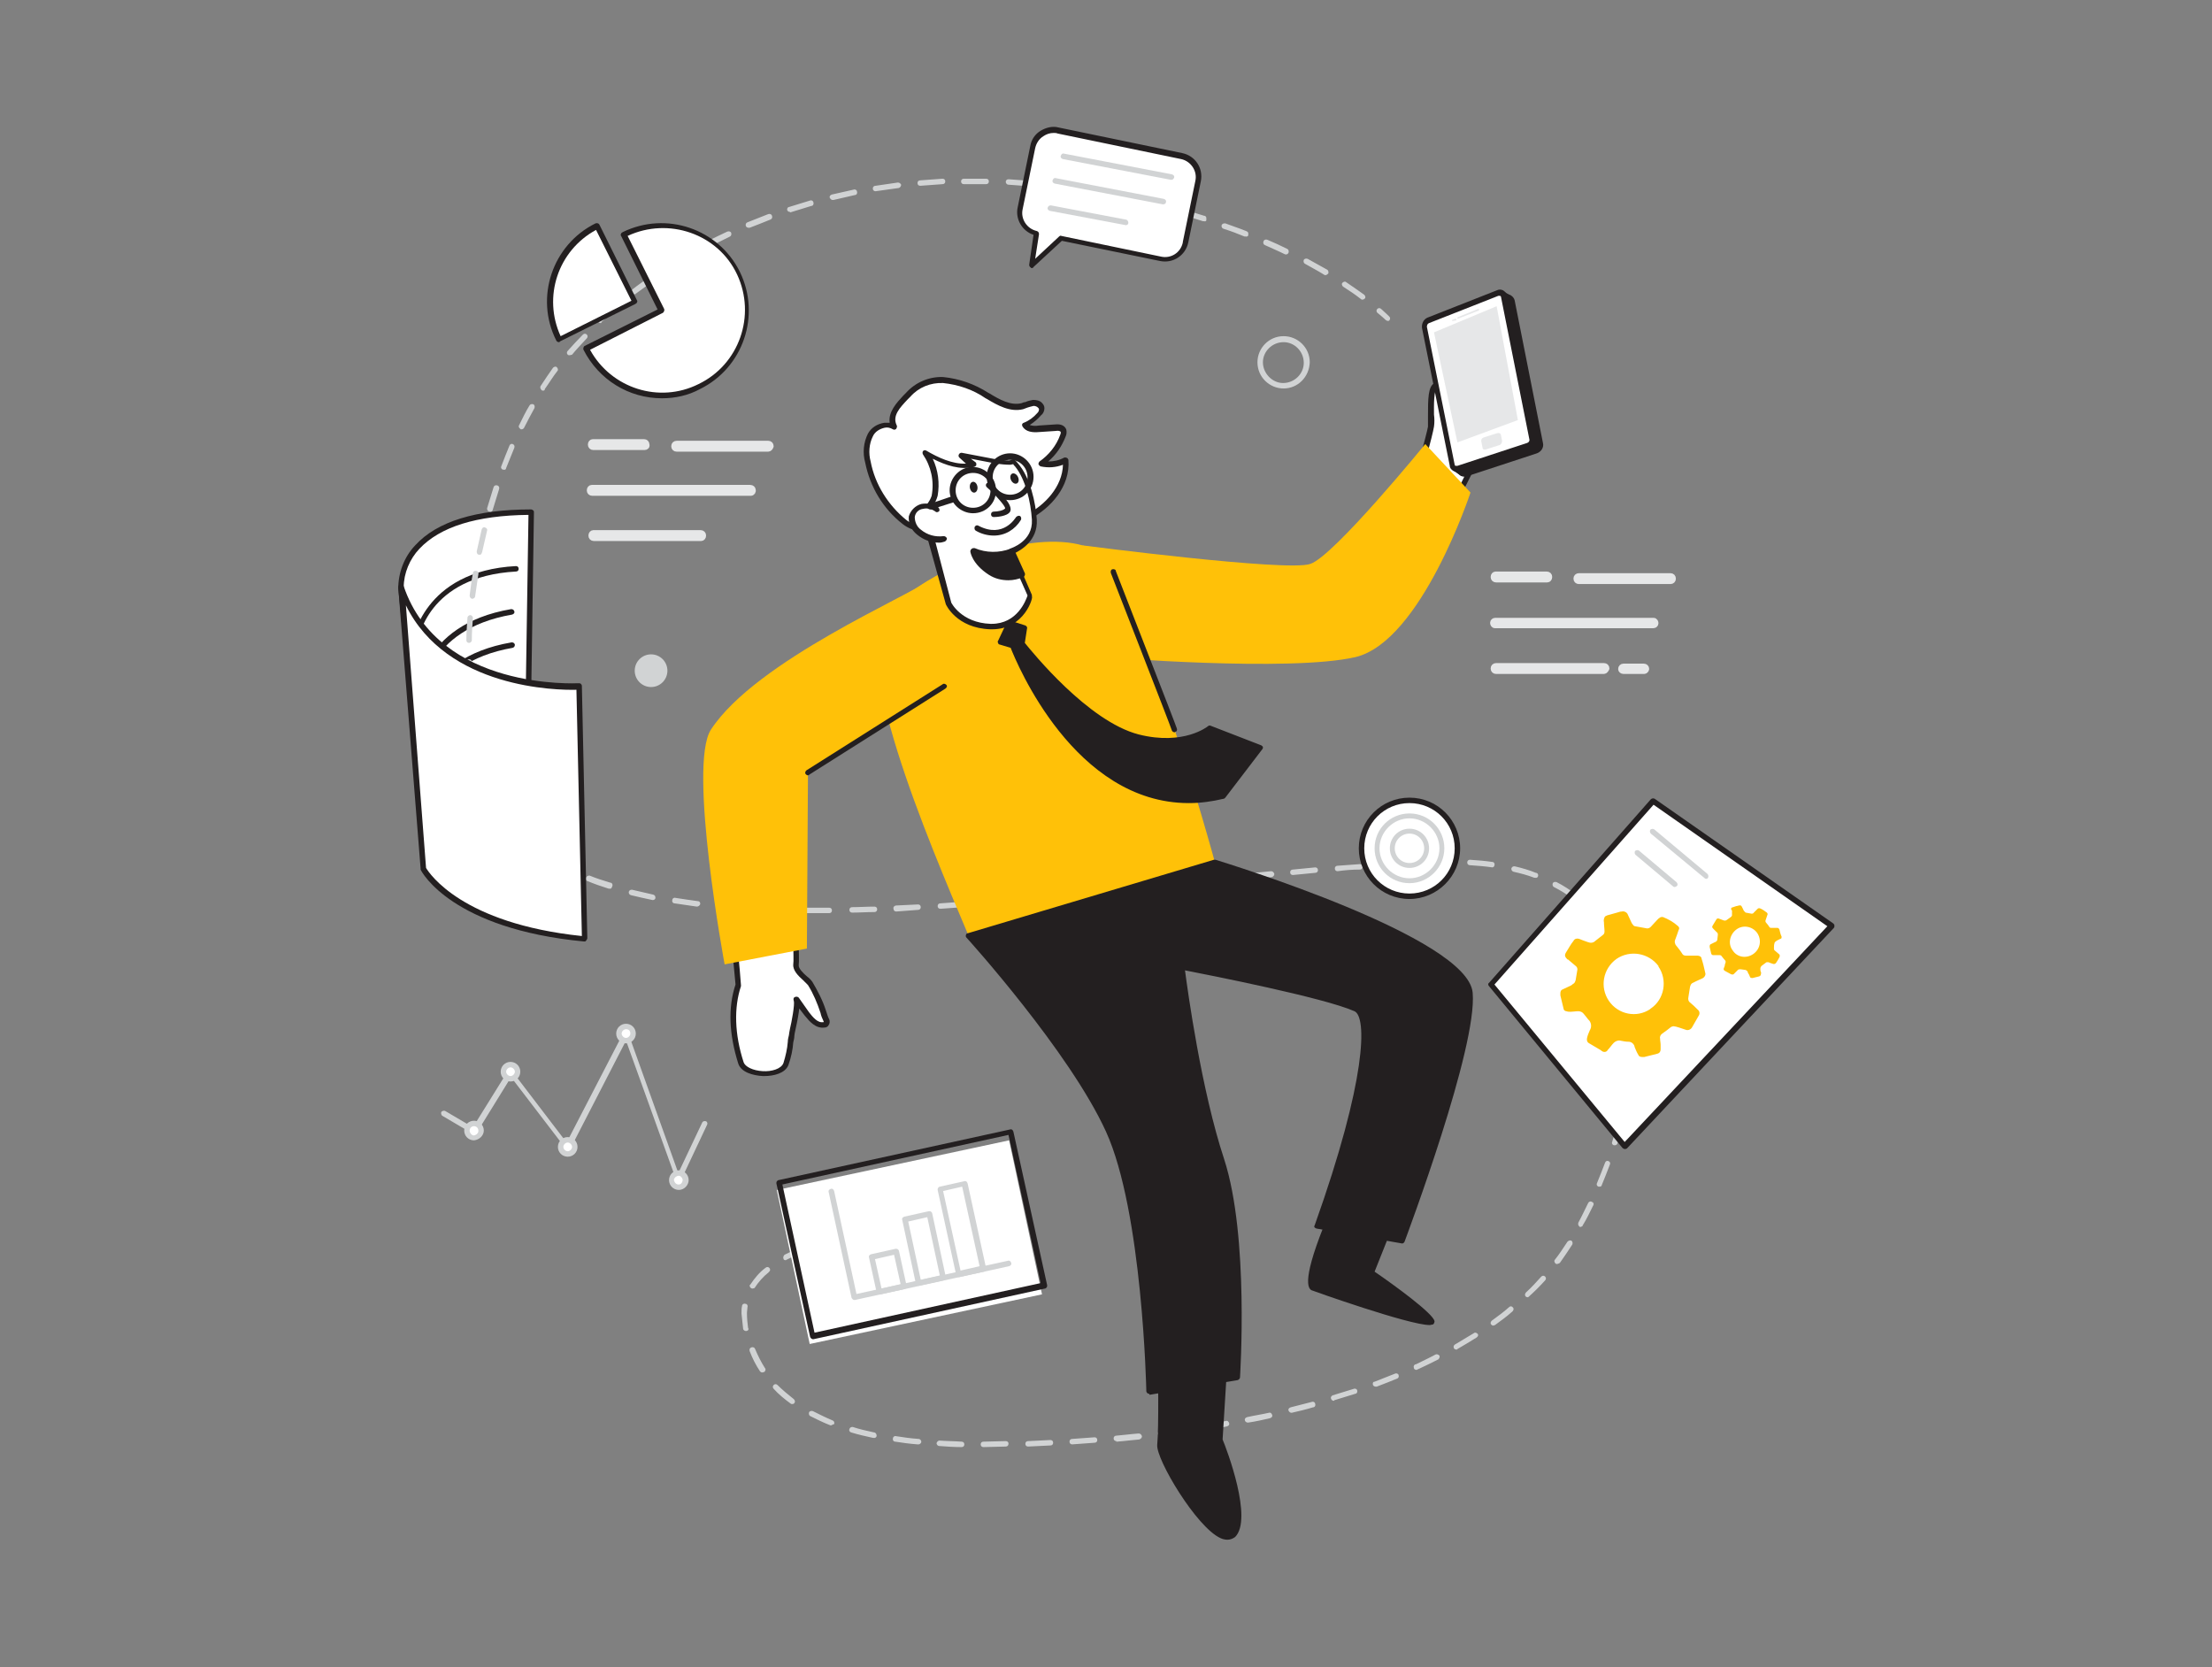 <?xml version="1.0" encoding="utf-8"?>
<!-- Generator: Adobe Illustrator 22.0.1, SVG Export Plug-In . SVG Version: 6.00 Build 0)  -->
<svg version="1.1" id="Layer_1" xmlns="http://www.w3.org/2000/svg" xmlns:xlink="http://www.w3.org/1999/xlink" x="0px" y="0px"
	 viewBox="0 0 406 306" style="enable-background:new 0 0 406 306;" xml:space="preserve">
<rect x="0" y="0" width="406" height="306" fill="#808080" stroke="none"/>
<style type="text/css">
	.st0{fill:#D1D3D4;}
	.st1{fill:none;stroke:#E6E7E8;stroke-linecap:round;stroke-linejoin:round;}
	.st2{fill:#FFFFFF;}
	.st3{fill:#231F20;}
	.st4{fill:#FFC108;}
	.st5{fill:#E6E7E8;}
</style>
<g id="_517_information_flow_flatline">
	<path class="st0" d="M128.7,98.8h-19.7c-0.3,0-0.5-0.2-0.5-0.5c0-0.3,0.2-0.5,0.4-0.5c0,0,0,0,0,0h19.7c0.3,0,0.5,0.2,0.5,0.5
		C129.1,98.6,128.9,98.8,128.7,98.8z"/>
	<path class="st0" d="M137.8,90.5h-29.1c-0.3,0-0.5-0.2-0.5-0.5c0-0.3,0.2-0.5,0.4-0.5c0,0,0,0,0,0h29.1c0.3,0,0.5,0.2,0.5,0.4
		c0,0,0,0,0,0C138.3,90.2,138.1,90.5,137.8,90.5L137.8,90.5z"/>
	<path class="st0" d="M118.3,82.1h-9.4c-0.3,0-0.5-0.2-0.5-0.5c0-0.3,0.2-0.5,0.4-0.5c0,0,0,0,0,0h9.4c0.3,0,0.5,0.2,0.5,0.5
		C118.8,81.9,118.6,82.1,118.3,82.1z"/>
	<path class="st0" d="M141,82.4h-16.8c-0.3,0-0.5-0.2-0.5-0.5c0-0.3,0.2-0.5,0.5-0.5H141c0.3,0,0.5,0.2,0.5,0.5
		C141.4,82.2,141.2,82.4,141,82.4L141,82.4z"/>
	<path class="st1" d="M128.7,98.8h-19.7c-0.3,0-0.5-0.2-0.5-0.5c0-0.3,0.2-0.5,0.4-0.5c0,0,0,0,0,0h19.7c0.3,0,0.5,0.2,0.5,0.5
		C129.1,98.6,128.9,98.8,128.7,98.8z"/>
	<path class="st1" d="M137.8,90.5h-29.1c-0.3,0-0.5-0.2-0.5-0.5c0-0.3,0.2-0.5,0.4-0.5c0,0,0,0,0,0h29.1c0.3,0,0.5,0.2,0.5,0.4
		c0,0,0,0,0,0C138.3,90.2,138.1,90.5,137.8,90.5L137.8,90.5z"/>
	<path class="st1" d="M118.3,82.1h-9.4c-0.3,0-0.5-0.2-0.5-0.5c0-0.3,0.2-0.5,0.4-0.5c0,0,0,0,0,0h9.4c0.3,0,0.5,0.2,0.5,0.5
		C118.8,81.9,118.6,82.1,118.3,82.1z"/>
	<path class="st1" d="M141,82.4h-16.8c-0.3,0-0.5-0.2-0.5-0.5c0-0.3,0.2-0.5,0.5-0.5H141c0.3,0,0.5,0.2,0.5,0.5
		C141.4,82.2,141.2,82.4,141,82.4L141,82.4z"/>
	<path class="st0" d="M294.4,123.2h-19.8c-0.3,0-0.5-0.2-0.5-0.5c0-0.3,0.2-0.5,0.5-0.5h19.8c0.3,0,0.5,0.2,0.5,0.5
		C294.8,122.9,294.6,123.2,294.4,123.2z"/>
	<path class="st0" d="M301.8,123.2H298c-0.3,0-0.5-0.2-0.5-0.4c0,0,0,0,0,0c0-0.3,0.2-0.5,0.5-0.5h3.7c0.3,0,0.5,0.2,0.5,0.5
		C302.2,122.9,302,123.2,301.8,123.2C301.8,123.2,301.8,123.2,301.8,123.2z"/>
	<path class="st0" d="M303.5,114.8h-29.1c-0.3,0-0.4-0.3-0.4-0.5c0-0.2,0.2-0.4,0.4-0.4h29.1c0.3,0,0.4,0.3,0.4,0.5
		C303.9,114.6,303.7,114.8,303.5,114.8z"/>
	<path class="st0" d="M284,106.4h-9.4c-0.3,0-0.5-0.2-0.5-0.5c0-0.3,0.2-0.5,0.4-0.5c0,0,0,0,0,0h9.4c0.3,0,0.5,0.2,0.5,0.5
		C284.4,106.2,284.2,106.4,284,106.4z"/>
	<path class="st0" d="M306.6,106.7h-16.8c-0.3,0-0.5-0.2-0.5-0.5c0-0.3,0.2-0.5,0.5-0.5c0,0,0,0,0,0h16.8c0.3,0,0.5,0.2,0.5,0.5
		C307.1,106.5,306.9,106.7,306.6,106.7C306.6,106.7,306.6,106.7,306.6,106.7z"/>
	<path class="st1" d="M294.4,123.2h-19.8c-0.3,0-0.5-0.2-0.5-0.5c0-0.3,0.2-0.5,0.5-0.5h19.8c0.3,0,0.5,0.2,0.5,0.5
		C294.8,122.9,294.6,123.2,294.4,123.2z"/>
	<path class="st1" d="M301.8,123.2H298c-0.3,0-0.5-0.2-0.5-0.4c0,0,0,0,0,0c0-0.3,0.2-0.5,0.5-0.5h3.7c0.3,0,0.5,0.2,0.5,0.5
		C302.2,122.9,302,123.2,301.8,123.2C301.8,123.2,301.8,123.2,301.8,123.2z"/>
	<path class="st1" d="M303.5,114.8h-29.1c-0.3,0-0.4-0.3-0.4-0.5c0-0.2,0.2-0.4,0.4-0.4h29.1c0.3,0,0.4,0.3,0.4,0.5
		C303.9,114.6,303.7,114.8,303.5,114.8z"/>
	<path class="st1" d="M284,106.4h-9.4c-0.3,0-0.5-0.2-0.5-0.5c0-0.3,0.2-0.5,0.4-0.5c0,0,0,0,0,0h9.4c0.3,0,0.5,0.2,0.5,0.5
		C284.4,106.2,284.2,106.4,284,106.4z"/>
	<path class="st1" d="M306.6,106.7h-16.8c-0.3,0-0.5-0.2-0.5-0.5c0-0.3,0.2-0.5,0.5-0.5c0,0,0,0,0,0h16.8c0.3,0,0.5,0.2,0.5,0.5
		C307.1,106.5,306.9,106.7,306.6,106.7C306.6,106.7,306.6,106.7,306.6,106.7z"/>
	<path class="st0" d="M124.6,217.1L124.6,217.1c-0.2,0-0.4-0.1-0.4-0.3l-9.3-25.8l-10.2,19.8c-0.1,0.2-0.2,0.3-0.4,0.3
		c-0.2,0-0.3-0.1-0.4-0.2l-10.1-13.2l-6.3,10.2c-0.1,0.2-0.4,0.3-0.7,0.2c0,0,0,0,0,0l-5.6-3.3c-0.2-0.1-0.3-0.5-0.2-0.7
		c0.1-0.2,0.5-0.3,0.7-0.2c0,0,0,0,0,0l5.1,3l6.4-10.3c0.1-0.1,0.2-0.2,0.4-0.2c0.2,0,0.3,0.1,0.4,0.2l10,13.1l10.4-20.1
		c0.1-0.2,0.3-0.3,0.5-0.3c0.2,0,0.4,0.1,0.4,0.3l9.2,25.7l4.4-9.3c0.1-0.2,0.4-0.3,0.7-0.2c0.2,0.1,0.3,0.4,0.2,0.6l-4.9,10.4
		C125,217,124.8,217.1,124.6,217.1z"/>
	<circle class="st2" cx="87" cy="207.4" r="1.3"/>
	<path class="st0" d="M87,209.3c-1,0-1.8-0.8-1.8-1.8c0-1,0.8-1.8,1.8-1.8c1,0,1.8,0.8,1.8,1.8c0,0,0,0,0,0
		C88.8,208.4,88,209.2,87,209.3z M87,206.7c-0.4,0-0.8,0.3-0.8,0.8c0,0,0,0,0,0c0,0.4,0.3,0.8,0.7,0.9c0.4,0,0.8-0.3,0.9-0.7
		c0-0.1,0-0.1,0-0.2C87.8,207,87.4,206.7,87,206.7L87,206.7z"/>
	<circle class="st2" cx="93.7" cy="196.7" r="1.3"/>
	<path class="st0" d="M93.7,198.5c-1,0-1.8-0.8-1.8-1.8c0-1,0.8-1.8,1.8-1.8s1.8,0.8,1.8,1.8c0,0,0,0,0,0
		C95.5,197.7,94.7,198.5,93.7,198.5z M93.7,195.9c-0.4,0-0.8,0.4-0.8,0.8s0.4,0.8,0.8,0.8s0.8-0.4,0.8-0.8S94.1,195.9,93.7,195.9
		L93.7,195.9z"/>
	<circle class="st2" cx="114.9" cy="189.7" r="1.3"/>
	<path class="st0" d="M114.9,191.5c-1,0-1.8-0.8-1.8-1.8c0-1,0.8-1.8,1.8-1.8c1,0,1.8,0.8,1.8,1.8c0,0,0,0,0,0
		C116.7,190.7,115.9,191.5,114.9,191.5C114.9,191.5,114.9,191.5,114.9,191.5z M114.9,188.9c-0.4,0-0.8,0.4-0.8,0.8
		c0,0.4,0.4,0.8,0.8,0.8c0.4,0,0.8-0.4,0.8-0.8l0,0C115.7,189.2,115.4,188.9,114.9,188.9z"/>
	<circle class="st2" cx="124.6" cy="216.6" r="1.3"/>
	<path class="st0" d="M124.6,218.4c-1,0-1.8-0.8-1.8-1.8c0-1,0.8-1.8,1.8-1.8s1.8,0.8,1.8,1.8c0,0,0,0,0,0
		C126.4,217.5,125.6,218.4,124.6,218.4z M124.6,215.8c-0.4,0-0.8,0.3-0.9,0.7c0,0.4,0.3,0.8,0.7,0.9c0.1,0,0.1,0,0.2,0
		c0.4,0,0.7-0.4,0.7-0.9C125.2,216.1,124.9,215.8,124.6,215.8z"/>
	<circle class="st2" cx="104.2" cy="210.5" r="1.3"/>
	<path class="st0" d="M104.2,212.3c-1,0-1.8-0.8-1.8-1.8c0-1,0.8-1.8,1.8-1.8s1.8,0.8,1.8,1.8c0,0,0,0,0,0
		C106,211.5,105.2,212.3,104.2,212.3z M104.2,209.7c-0.4,0-0.8,0.4-0.8,0.8c0,0.4,0.4,0.8,0.8,0.8s0.8-0.4,0.8-0.8
		C105,210.1,104.6,209.7,104.2,209.7L104.2,209.7z"/>
	<path class="st2" d="M73.6,107.9c0,0-1.3-13.9,23.9-13.9l-0.8,53l-20.1-8.9L73.6,107.9z"/>
	<path class="st3" d="M96.7,147.5c-0.1,0-0.1,0-0.2,0l-20.1-8.9c-0.2-0.1-0.3-0.2-0.3-0.4l-3-30.2l0,0c0-2.9,1.1-5.8,3.1-7.9
		c4-4.4,11.2-6.6,21.3-6.6c0.1,0,0.3,0.1,0.4,0.2c0.1,0.1,0.1,0.2,0.1,0.4l-0.8,53c0,0.2-0.1,0.3-0.2,0.4
		C96.9,147.5,96.8,147.5,96.7,147.5z M77.1,137.8l19.1,8.5L97,94.5c-9.6,0.1-16.2,2.2-20,6.2c-1.8,1.9-2.9,4.5-2.9,7.1L77.1,137.8z"
		/>
	<path class="st3" d="M76.1,118.5L76.1,118.5c-0.3,0-0.5-0.3-0.4-0.6c0-0.1,1.8-13.1,19-14c0.3,0,0.5,0.2,0.5,0.5c0,0,0,0,0,0
		c0,0.3-0.2,0.5-0.5,0.5c0,0,0,0,0,0c-16.3,0.9-18,12.5-18,13.1C76.7,118.3,76.4,118.5,76.1,118.5z"/>
	<path class="st3" d="M77,128.4L77,128.4c-0.3,0-0.5-0.2-0.5-0.5c0,0,0,0,0,0c0-0.1,0.3-13.2,17.3-16.1c0.3,0,0.5,0.1,0.6,0.4
		s-0.1,0.5-0.4,0.6c-16.1,2.8-16.4,14.6-16.4,15.1C77.5,128.2,77.3,128.4,77,128.4C77,128.4,77,128.4,77,128.4z"/>
	<path class="st3" d="M77.1,134.5L77.1,134.5c-0.3,0-0.5-0.2-0.5-0.5c0-0.1,0.3-13.2,17.3-16.1c0.3,0,0.5,0.1,0.6,0.4
		c0,0.3-0.1,0.5-0.4,0.6c0,0,0,0,0,0c-16.1,2.8-16.4,15-16.4,15.1C77.7,134.3,77.4,134.5,77.1,134.5
		C77.2,134.5,77.1,134.5,77.1,134.5z"/>
	<path class="st0" d="M254.7,58.9c-0.1,0-0.3-0.1-0.4-0.2c0,0-0.5-0.5-1.5-1.3c-0.2-0.2-0.2-0.5,0-0.7c0,0,0,0,0,0
		c0.2-0.2,0.5-0.2,0.7,0c1,0.9,1.5,1.4,1.5,1.4c0.2,0.2,0.2,0.5,0,0.7c0,0,0,0,0,0C255,58.9,254.8,58.9,254.7,58.9z"/>
	<path class="st0" d="M180.5,265.6c-0.3,0-0.5-0.2-0.5-0.5c0-0.3,0.2-0.5,0.5-0.5l4.1-0.1c0.3,0,0.5,0.2,0.5,0.4c0,0,0,0,0,0.1
		c0,0.3-0.2,0.5-0.5,0.5L180.5,265.6L180.5,265.6z M176.5,265.6L176.5,265.6c-1.4,0-2.8-0.1-4.1-0.2c-0.3,0-0.5-0.3-0.5-0.5
		s0.3-0.5,0.5-0.5c1.3,0.1,2.7,0.1,4.1,0.2c0.3,0,0.5,0.2,0.5,0.5C177,265.4,176.8,265.6,176.5,265.6
		C176.5,265.5,176.5,265.5,176.5,265.6L176.5,265.6z M188.7,265.5c-0.3,0-0.5-0.2-0.5-0.5c0-0.3,0.2-0.5,0.5-0.5l4.1-0.2
		c0.3,0,0.5,0.2,0.5,0.5c0,0,0,0,0,0c0,0.3-0.2,0.5-0.5,0.5c0,0,0,0,0,0L188.7,265.5L188.7,265.5z M168.4,265.1L168.4,265.1
		c-1.4-0.1-2.8-0.3-4.1-0.5c-0.3,0-0.5-0.3-0.4-0.6c0-0.3,0.3-0.5,0.6-0.4c0,0,0,0,0,0c1.3,0.2,2.6,0.4,4.1,0.5
		c0.3,0,0.5,0.3,0.5,0.5c0,0.3-0.3,0.5-0.5,0.5L168.4,265.1z M196.8,265.1c-0.3,0-0.5-0.2-0.5-0.5c0-0.3,0.2-0.5,0.5-0.5
		c0,0,0,0,0,0c1.4-0.1,2.7-0.2,4.1-0.3c0.3,0,0.5,0.2,0.5,0.5c0,0.3-0.2,0.5-0.5,0.5c0,0,0,0,0,0C199.5,264.9,198.2,265,196.8,265.1
		L196.8,265.1z M204.9,264.5c-0.3,0-0.5-0.2-0.5-0.5c0-0.3,0.2-0.5,0.5-0.5c1.3-0.1,2.7-0.3,4.1-0.4c0.3,0,0.5,0.2,0.6,0.5
		c0,0.3-0.2,0.5-0.5,0.6c-1.3,0.1-2.7,0.3-4.1,0.4H204.9z M160.3,263.9h-0.1c-1.4-0.3-2.7-0.6-4-1c-0.3-0.1-0.4-0.4-0.3-0.6
		c0.1-0.3,0.3-0.4,0.6-0.4c0,0,0,0,0,0c1.2,0.4,2.5,0.7,3.9,1c0.3,0,0.5,0.3,0.5,0.6C160.9,263.8,160.6,264,160.3,263.9L160.3,263.9
		z M213,263.6c-0.3,0-0.5-0.2-0.5-0.5c0-0.3,0.2-0.5,0.5-0.5c1.3-0.2,2.7-0.3,4.1-0.5c0.3,0,0.5,0.2,0.6,0.4c0,0.3-0.1,0.5-0.4,0.6
		c0,0,0,0,0,0C215.8,263.3,214.4,263.5,213,263.6L213,263.6z M221,262.5c-0.3,0-0.5-0.2-0.5-0.5c0-0.3,0.2-0.5,0.5-0.5
		c1.3-0.2,2.7-0.4,4-0.7c0.3-0.1,0.5,0.1,0.6,0.4c0.1,0.3-0.1,0.5-0.4,0.6C223.8,262.1,222.5,262.3,221,262.5L221,262.5z
		 M152.6,261.6c-0.1,0-0.1,0-0.2,0c-1.3-0.5-2.5-1.1-3.7-1.7c-0.2-0.1-0.3-0.4-0.2-0.7c0,0,0,0,0,0c0.1-0.2,0.4-0.3,0.7-0.2
		c0,0,0,0,0,0c1.2,0.6,2.4,1.2,3.6,1.7c0.3,0.1,0.4,0.4,0.3,0.7C152.9,261.4,152.8,261.5,152.6,261.6L152.6,261.6z M229,261.1
		c-0.2,0-0.5-0.2-0.5-0.4c-0.1-0.3,0.1-0.5,0.4-0.6c0,0,0,0,0,0c1.3-0.3,2.7-0.5,4-0.8c0.3-0.1,0.5,0.1,0.6,0.4
		c0.1,0.3-0.1,0.5-0.4,0.6c0,0,0,0,0,0c-1.3,0.3-2.6,0.6-4,0.8L229,261.1z M237,259.3c-0.2,0-0.4-0.2-0.5-0.4
		c-0.1-0.3,0.1-0.5,0.4-0.6c1.3-0.3,2.6-0.7,3.9-1c0.3-0.1,0.6,0.1,0.6,0.4c0.1,0.3-0.1,0.6-0.4,0.6l0,0c-1.3,0.4-2.6,0.7-3.9,1
		L237,259.3z M145.4,257.7c-0.1,0-0.2,0-0.3-0.1c-1.1-0.8-2.2-1.7-3.1-2.7c-0.2-0.2-0.2-0.5,0-0.7c0,0,0,0,0,0
		c0.2-0.2,0.5-0.2,0.7,0c0,0,0,0,0,0c0.9,0.9,2,1.8,3,2.6c0.2,0.2,0.3,0.5,0.1,0.7c0,0,0,0,0,0C145.8,257.6,145.6,257.7,145.4,257.7
		L145.4,257.7z M244.8,257.1c-0.2,0-0.4-0.1-0.5-0.4c-0.1-0.3,0.1-0.5,0.3-0.6c1.3-0.4,2.6-0.8,3.9-1.2c0.3-0.1,0.6,0.1,0.6,0.3
		c0.1,0.3-0.1,0.6-0.3,0.6c-1.3,0.4-2.6,0.8-3.9,1.2C244.9,257.1,244.9,257.1,244.8,257.1L244.8,257.1z M252.5,254.5
		c-0.2,0-0.4-0.1-0.5-0.3c-0.1-0.3,0-0.6,0.3-0.6c1.3-0.5,2.5-1,3.8-1.5c0.3-0.1,0.6,0.1,0.6,0.3c0.1,0.2,0,0.5-0.2,0.6
		c-1.2,0.5-2.5,1-3.8,1.5C252.6,254.5,252.6,254.5,252.5,254.5z M139.9,251.9c-0.2,0-0.3-0.1-0.4-0.2c-0.8-1.2-1.4-2.4-1.9-3.7
		c-0.1-0.3,0-0.6,0.3-0.7c0.3-0.1,0.6,0,0.7,0.3c0.5,1.2,1.1,2.4,1.8,3.5c0.2,0.2,0.1,0.5-0.1,0.7
		C140,251.9,139.9,251.9,139.9,251.9L139.9,251.9z M260.1,251.4c-0.3,0.1-0.6-0.1-0.6-0.4c-0.1-0.3,0.1-0.6,0.4-0.6
		c1.2-0.6,2.5-1.2,3.6-1.8c0.2-0.1,0.5,0,0.7,0.2c0,0,0,0,0,0c0.1,0.2,0,0.5-0.2,0.7c-1.2,0.6-2.4,1.2-3.7,1.8
		C260.2,251.3,260.1,251.4,260.1,251.4L260.1,251.4z M267.3,247.7c-0.3,0-0.5-0.2-0.5-0.5c0-0.2,0.1-0.3,0.2-0.4
		c1.2-0.7,2.3-1.4,3.5-2.1c0.2-0.2,0.5-0.1,0.7,0.1c0,0,0,0,0,0c0.2,0.2,0.1,0.5-0.2,0.7c-1.1,0.7-2.3,1.4-3.5,2.1
		C267.5,247.7,267.4,247.7,267.3,247.7L267.3,247.7z M136.9,244.3c-0.2,0-0.5-0.2-0.5-0.4c-0.1-0.9-0.2-1.8-0.3-2.8v-0.2
		c0-0.4,0-0.8,0.1-1.2c0-0.3,0.3-0.5,0.6-0.4c0.3,0,0.5,0.3,0.4,0.6l0,0c0,0.3-0.1,0.7-0.1,1v0.2c0,0.9,0.1,1.8,0.2,2.6
		C137.5,244,137.3,244.3,136.9,244.3L136.9,244.3z M274.1,243.3c-0.2,0-0.3-0.1-0.4-0.2c-0.2-0.2-0.1-0.5,0.1-0.7
		c1.1-0.8,2.2-1.6,3.2-2.5c0.2-0.2,0.5-0.2,0.7,0.1c0.2,0.2,0.1,0.5-0.1,0.7c-1,0.9-2.1,1.7-3.2,2.5
		C274.3,243.2,274.2,243.3,274.1,243.3L274.1,243.3z M280.4,238.1c-0.3,0-0.5-0.2-0.5-0.5c0-0.1,0.1-0.3,0.2-0.4
		c1-0.9,1.9-1.9,2.8-2.9c0.2-0.2,0.5-0.2,0.7,0c0,0,0,0,0,0c0.2,0.2,0.2,0.5,0,0.7c-0.9,1-1.9,2-2.9,2.9
		C280.6,238,280.5,238.1,280.4,238.1L280.4,238.1z M138.1,236.5c-0.3,0-0.5-0.3-0.5-0.5c0-0.1,0-0.2,0.1-0.2
		c0.8-1.2,1.7-2.3,2.8-3.1c0.2-0.2,0.5-0.2,0.7,0s0.2,0.5,0,0.7c0,0-0.1,0-0.1,0.1c-1,0.8-1.9,1.8-2.6,2.9
		C138.4,236.4,138.3,236.5,138.1,236.5L138.1,236.5z M285.8,232c-0.1,0-0.2,0-0.3-0.1c-0.2-0.2-0.3-0.5-0.1-0.7
		c0.8-1,1.5-2.1,2.3-3.3c0.2-0.2,0.5-0.3,0.7-0.2c0.2,0.1,0.3,0.4,0.2,0.7c0,0,0,0,0,0c-0.8,1.2-1.5,2.3-2.3,3.4
		C286.1,231.9,285.9,232,285.8,232L285.8,232z M144.2,231.3c-0.2,0-0.4-0.1-0.4-0.3c-0.1-0.2,0-0.5,0.2-0.7c0,0,0,0,0,0
		c1.2-0.6,2.5-1.2,3.8-1.6c0.3-0.1,0.6,0,0.6,0.3c0.1,0.3,0,0.6-0.3,0.6c0,0,0,0,0,0c-1.3,0.4-2.5,1-3.7,1.6
		C144.3,231.2,144.3,231.3,144.2,231.3L144.2,231.3z M180,229.4h-0.1c-1.3-0.3-2.6-0.6-3.9-0.8c-0.3-0.1-0.5-0.3-0.4-0.6
		c0.1-0.3,0.3-0.5,0.6-0.4c1.3,0.2,2.7,0.5,4,0.8c0.3,0.1,0.4,0.3,0.4,0.6C180.5,229.2,180.3,229.3,180,229.4L180,229.4z
		 M151.8,228.6c-0.3,0-0.5-0.2-0.6-0.5s0.2-0.5,0.5-0.6c1.3-0.3,2.7-0.5,4.1-0.7c0.3,0,0.5,0.2,0.6,0.4c0,0.3-0.2,0.5-0.4,0.6
		c-1.4,0.2-2.7,0.4-4,0.7L151.8,228.6z M172.1,227.9L172.1,227.9c-1.4-0.2-2.8-0.3-4.1-0.4c-0.3,0-0.5-0.3-0.5-0.5
		c0-0.3,0.3-0.5,0.5-0.5c1.3,0.1,2.7,0.2,4.1,0.4c0.3,0,0.5,0.3,0.5,0.5C172.5,227.7,172.3,227.9,172.1,227.9L172.1,227.9z
		 M159.9,227.4c-0.3,0-0.5-0.2-0.5-0.5c0-0.3,0.2-0.5,0.5-0.5c1.2-0.1,2.4-0.1,3.6-0.1h0.5c0.3,0,0.5,0.2,0.5,0.5
		c0,0.3-0.2,0.5-0.5,0.5h-0.5C162.3,227.3,161.1,227.3,159.9,227.4L159.9,227.4z M290.1,225.2c-0.1,0-0.2,0-0.2-0.1
		c-0.2-0.1-0.3-0.4-0.2-0.7c0.6-1.1,1.2-2.4,1.8-3.6c0.1-0.2,0.4-0.4,0.7-0.2c0.3,0.1,0.4,0.4,0.2,0.7c0,0,0,0,0,0
		c-0.6,1.2-1.2,2.5-1.9,3.6C290.5,225.1,290.3,225.1,290.1,225.2L290.1,225.2z M293.6,217.8c-0.1,0-0.1,0-0.2,0
		c-0.3-0.1-0.4-0.4-0.3-0.6c0,0,0,0,0,0c0.5-1.2,1-2.5,1.5-3.8c0.1-0.3,0.4-0.4,0.6-0.3c0.3,0.1,0.4,0.4,0.3,0.6c0,0,0,0,0,0
		c-0.5,1.3-1,2.6-1.5,3.8C294,217.7,293.8,217.8,293.6,217.8L293.6,217.8z M296.4,210.2c-0.1,0-0.1,0-0.2,0
		c-0.3-0.1-0.4-0.4-0.3-0.6c0.4-1.3,0.8-2.6,1.1-3.9c0.1-0.3,0.3-0.4,0.6-0.4c0,0,0,0,0,0c0.3,0.1,0.4,0.3,0.4,0.6c0,0,0,0,0,0
		c-0.3,1.3-0.7,2.6-1.1,3.9C296.8,210.1,296.6,210.2,296.4,210.2L296.4,210.2z M298.4,202.3h-0.1c-0.3-0.1-0.5-0.3-0.4-0.6
		c0.3-1.3,0.5-2.7,0.7-4c0-0.3,0.3-0.5,0.6-0.4c0.3,0,0.5,0.3,0.4,0.6c-0.2,1.3-0.4,2.7-0.7,4.1
		C298.9,202.1,298.6,202.3,298.4,202.3L298.4,202.3z M299.5,194.2L299.5,194.2c-0.3,0-0.5-0.3-0.5-0.5c0,0,0,0,0,0
		c0.1-1.3,0.1-2.6,0.1-3.9v-0.1c0-0.3,0.2-0.5,0.5-0.5c0.3,0,0.5,0.2,0.5,0.5v0.1c0,1.3-0.1,2.6-0.2,4
		C300,194,299.8,194.2,299.5,194.2C299.5,194.2,299.5,194.2,299.5,194.2L299.5,194.2z M299.5,186.1c-0.3,0-0.5-0.2-0.5-0.5
		c-0.1-1.3-0.3-2.7-0.5-4c0-0.3,0.1-0.5,0.4-0.6c0.3,0,0.5,0.1,0.6,0.4c0.3,1.3,0.4,2.7,0.6,4.1
		C300.1,185.8,299.8,186.1,299.5,186.1C299.6,186.1,299.6,186.1,299.5,186.1L299.5,186.1z M298,178.2c-0.2,0-0.4-0.2-0.5-0.4
		c-0.4-1.3-0.9-2.5-1.4-3.7c-0.1-0.2-0.1-0.6,0.2-0.7c0.2-0.1,0.6-0.1,0.7,0.2c0,0,0,0.1,0.1,0.1c0.6,1.2,1.1,2.5,1.5,3.9
		c0.1,0.3-0.1,0.5-0.3,0.6C298.1,178.1,298,178.1,298,178.2L298,178.2z M294.6,170.8c-0.2,0-0.3-0.1-0.4-0.2
		c-0.7-1.1-1.6-2.1-2.5-3.1c-0.2-0.2-0.2-0.5,0-0.7c0,0,0,0,0,0c0.2-0.2,0.5-0.2,0.7,0c0,0,0,0,0,0c1,1,1.8,2.1,2.6,3.2
		c0.2,0.2,0.1,0.5-0.1,0.7c0,0,0,0,0,0C294.7,170.8,294.6,170.8,294.6,170.8L294.6,170.8z M150.1,167.6h-2c-0.3,0-0.5-0.2-0.5-0.5
		c0,0,0,0,0,0c0-0.3,0.2-0.5,0.5-0.5c0,0,0,0,0,0l0,0c1.3,0,2.7,0,4.1,0l0,0c0.3,0,0.5,0.2,0.5,0.5c0,0.3-0.2,0.5-0.5,0.5
		c0,0,0,0,0,0H150.1z M156.4,167.5c-0.3,0-0.5-0.2-0.5-0.5c0-0.3,0.2-0.5,0.5-0.5c1.3,0,2.7-0.1,4.1-0.1c0.3,0,0.5,0.2,0.5,0.5
		c0,0.3-0.2,0.5-0.5,0.5C159.1,167.4,157.7,167.5,156.4,167.5L156.4,167.5z M144.2,167.5L144.2,167.5c-1.4,0-2.7-0.1-4.1-0.1
		c-0.3,0-0.5-0.3-0.5-0.5c0,0,0,0,0,0c0-0.3,0.2-0.5,0.5-0.5c0,0,0,0,0,0c1.3,0.1,2.7,0.1,4.1,0.1c0.3,0,0.5,0.2,0.5,0.5
		c0,0,0,0,0,0C144.7,167.3,144.5,167.5,144.2,167.5C144.2,167.5,144.2,167.5,144.2,167.5L144.2,167.5z M164.5,167.3
		c-0.3,0-0.5-0.2-0.5-0.5c-0.1-0.3,0.1-0.5,0.4-0.6c0,0,0,0,0,0l4.1-0.2c0.3,0,0.5,0.2,0.5,0.5c0,0,0,0,0,0c0,0.3-0.2,0.5-0.5,0.5
		L164.5,167.3L164.5,167.3z M136.1,167.2L136.1,167.2c-1.4-0.1-2.7-0.2-4.1-0.3c-0.3,0-0.5-0.3-0.5-0.6c0,0,0,0,0,0
		c0-0.3,0.3-0.5,0.5-0.5c1.3,0.1,2.7,0.2,4.1,0.3c0.3,0,0.5,0.3,0.5,0.5c0,0,0,0,0,0C136.6,167,136.3,167.2,136.1,167.2
		C136,167.2,136,167.2,136.1,167.2L136.1,167.2z M172.6,166.8c-0.3,0-0.5-0.2-0.5-0.5c0-0.3,0.2-0.5,0.5-0.5c0,0,0,0,0,0l4.1-0.3
		c0.3,0,0.5,0.2,0.5,0.5c0,0,0,0,0,0c0,0.3-0.2,0.5-0.5,0.5L172.6,166.8L172.6,166.8z M127.9,166.4L127.9,166.4
		c-1.4-0.2-2.8-0.4-4.1-0.6c-0.3,0-0.5-0.3-0.4-0.6c0-0.3,0.3-0.5,0.6-0.4c1.3,0.2,2.6,0.4,4.1,0.6c0.3,0,0.5,0.3,0.4,0.6
		c0,0,0,0,0,0C128.4,166.2,128.2,166.4,127.9,166.4L127.9,166.4z M180.7,166.2c-0.3,0-0.5-0.2-0.5-0.5c0-0.3,0.2-0.5,0.5-0.5
		l4.1-0.3c0.3,0,0.5,0.2,0.5,0.5c0,0.3-0.2,0.5-0.4,0.5c0,0,0,0,0,0L180.7,166.2L180.7,166.2z M188.8,165.6c-0.3,0-0.5-0.2-0.5-0.5
		c0-0.3,0.2-0.5,0.5-0.5l4.1-0.4c0.3,0,0.5,0.2,0.5,0.4c0,0,0,0,0,0c0,0.3-0.2,0.5-0.4,0.5c0,0,0,0,0,0L188.8,165.6L188.8,165.6z
		 M119.8,165.2L119.8,165.2c-1.4-0.3-2.8-0.6-4-0.9c-0.3-0.1-0.4-0.3-0.4-0.6c0.1-0.3,0.3-0.4,0.6-0.4c0,0,0,0,0,0
		c1.3,0.3,2.6,0.6,3.9,0.9c0.3,0.1,0.4,0.3,0.4,0.6c0,0,0,0,0,0C120.3,165,120.1,165.2,119.8,165.2z M288.9,165
		c-0.1,0-0.2,0-0.3-0.1c-1.1-0.8-2.2-1.5-3.4-2.1c-0.2-0.1-0.3-0.4-0.2-0.7c0,0,0,0,0,0c0.1-0.2,0.4-0.3,0.7-0.2
		c1.2,0.6,2.4,1.4,3.5,2.2c0.2,0.2,0.3,0.5,0.1,0.7C289.2,164.9,289.1,165,288.9,165L288.9,165z M196.9,164.8
		c-0.3,0-0.5-0.2-0.5-0.5c0-0.3,0.2-0.5,0.5-0.6c1.4-0.1,2.7-0.3,4.1-0.4c0.3,0,0.5,0.2,0.6,0.5c0,0.3-0.2,0.5-0.5,0.6L196.9,164.8
		L196.9,164.8z M205,164c-0.3,0-0.5-0.2-0.5-0.5c0-0.3,0.2-0.5,0.4-0.6l4.1-0.4c0.3,0,0.5,0.1,0.6,0.4c0,0,0,0,0,0
		c0,0.3-0.2,0.5-0.5,0.6c0,0,0,0,0,0L205,164L205,164z M111.9,163.1c-0.1,0-0.1,0-0.2,0c-1.3-0.4-2.7-0.9-3.9-1.4
		c-0.3-0.1-0.4-0.4-0.2-0.7c0.1-0.2,0.4-0.3,0.6-0.3c1.2,0.5,2.5,0.9,3.8,1.3c0.3,0,0.5,0.3,0.4,0.6S112.2,163.2,111.9,163.1
		L111.9,163.1z M213.1,163.1c-0.3,0-0.5-0.2-0.5-0.5c0-0.3,0.2-0.5,0.5-0.5l4.1-0.4c0.3,0,0.5,0.2,0.6,0.5c0,0.3-0.2,0.5-0.5,0.6
		l-4.1,0.4H213.1z M221.2,162.3l-0.1-0.5v-0.5l4-0.4c0.3,0,0.5,0.2,0.6,0.5c0,0.3-0.2,0.5-0.5,0.6L221.2,162.3z M221.2,161.8
		L221.2,161.8z M229.3,161.4c-0.3,0-0.5-0.2-0.5-0.5c0-0.3,0.2-0.5,0.4-0.6l4.1-0.4c0.3,0,0.5,0.2,0.6,0.5c0,0.3-0.2,0.5-0.5,0.6
		L229.3,161.4L229.3,161.4z M281.8,161.1h-0.2c-1.3-0.5-2.5-0.8-3.8-1.1c-0.3-0.1-0.4-0.3-0.4-0.6c0.1-0.3,0.3-0.4,0.6-0.4
		c0,0,0,0,0,0c1.3,0.3,2.7,0.7,3.9,1.2c0.3,0,0.5,0.3,0.4,0.6C282.3,161,282,161.2,281.8,161.1L281.8,161.1z M237.3,160.6
		c-0.3,0-0.5-0.2-0.5-0.5c0-0.3,0.2-0.5,0.5-0.5l4.1-0.4c0.3,0,0.5,0.2,0.5,0.5c0,0.3-0.2,0.5-0.5,0.5L237.3,160.6L237.3,160.6z
		 M104.4,160.2c-0.1,0-0.2,0-0.2,0c-1.2-0.6-2.4-1.3-3.6-2c-0.2-0.2-0.3-0.5-0.2-0.7c0.1-0.2,0.5-0.3,0.7-0.2c0,0,0,0,0,0
		c1.1,0.7,2.3,1.4,3.5,2c0.3,0.1,0.4,0.4,0.2,0.7C104.8,160.1,104.6,160.2,104.4,160.2L104.4,160.2z M245.5,159.9
		c-0.3,0-0.5-0.2-0.5-0.5c0-0.3,0.2-0.5,0.5-0.5l4.1-0.3c0.3,0,0.5,0.2,0.5,0.5c0,0.3-0.2,0.5-0.5,0.5
		C248.3,159.6,246.9,159.7,245.5,159.9L245.5,159.9z M273.9,159.2L273.9,159.2c-1.3-0.2-2.7-0.3-4.1-0.4c-0.3,0-0.5-0.2-0.5-0.5
		c0,0,0,0,0,0c0-0.3,0.2-0.5,0.5-0.5c0,0,0,0,0,0c1.4,0.1,2.8,0.2,4.1,0.4c0.3,0,0.5,0.3,0.4,0.6C274.3,159,274.1,159.2,273.9,159.2
		L273.9,159.2z M253.6,159.2c-0.3,0-0.5-0.2-0.5-0.5s0.2-0.5,0.5-0.5c1.4-0.1,2.8-0.2,4.1-0.2c0.3,0,0.5,0.2,0.5,0.4c0,0,0,0,0,0
		c0,0.3-0.2,0.5-0.5,0.5c0,0,0,0,0,0C256.4,159.1,255,159.2,253.6,159.2L253.6,159.2z M261.7,158.9c-0.3,0-0.5-0.2-0.5-0.5
		c0-0.3,0.2-0.5,0.5-0.5c0,0,0,0,0,0c1.4,0,2.8,0,4.1,0l0,0c0.3,0,0.5,0.2,0.5,0.5c0,0.3-0.2,0.5-0.5,0.5
		C264.5,158.9,263.1,158.9,261.7,158.9L261.7,158.9z M97.6,155.7c-0.1,0-0.2,0-0.3-0.1c-1-0.9-2-1.9-2.9-2.9c-0.2-0.2-0.2-0.5,0-0.7
		c0.2-0.2,0.5-0.2,0.7,0.1c0.9,1,1.8,1.9,2.8,2.8c0.2,0.2,0.2,0.5,0.1,0.7C97.9,155.7,97.7,155.7,97.6,155.7z M92.4,149.5
		c-0.2,0-0.3-0.1-0.4-0.3c-0.4-0.6-0.7-1.3-1-2c-0.3-0.7-0.5-1.1-0.7-1.7c-0.1-0.3,0-0.5,0.3-0.7c0.3-0.1,0.6,0,0.7,0.3
		c0.2,0.6,0.5,1.1,0.7,1.7s0.6,1.3,1,1.9c0.1,0.2,0.1,0.5-0.2,0.7c0,0,0,0,0,0C92.6,149.5,92.5,149.5,92.4,149.5z M89.3,142
		c-0.2,0-0.4-0.1-0.5-0.3c-0.4-1.3-0.8-2.6-1.1-3.9c-0.1-0.3,0.1-0.6,0.4-0.6c0.3-0.1,0.6,0.1,0.6,0.4c0.3,1.3,0.7,2.6,1.1,3.9
		c0.1,0.3-0.1,0.5-0.3,0.6L89.3,142z M87.3,134.2c-0.2,0-0.5-0.2-0.5-0.4c-0.3-1.3-0.5-2.7-0.6-4.1c0-0.3,0.2-0.5,0.4-0.6
		c0.3,0,0.5,0.2,0.6,0.4c0.2,1.3,0.4,2.7,0.6,4C87.8,133.8,87.7,134.1,87.3,134.2L87.3,134.2z M86.3,126.1c-0.3,0-0.5-0.2-0.5-0.5
		c-0.1-1.3-0.2-2.7-0.2-4.1c0-0.3,0.2-0.5,0.5-0.5c0,0,0,0,0,0c0.3,0,0.5,0.2,0.5,0.5c0,1.3,0.1,2.7,0.2,4.1
		C86.8,125.9,86.6,126.1,86.3,126.1C86.3,126.2,86.3,126.2,86.3,126.1L86.3,126.1z M86.1,118L86.1,118c-0.3,0-0.5-0.2-0.5-0.5
		c0,0,0,0,0,0c0-1.3,0.1-2.7,0.2-4.1c0-0.3,0.3-0.5,0.5-0.5c0.3,0,0.5,0.3,0.5,0.5c-0.1,1.3-0.2,2.7-0.2,4.1
		C86.6,117.8,86.3,118,86.1,118C86,118,86,118,86.1,118L86.1,118z M86.7,109.9L86.7,109.9c-0.3,0-0.5-0.3-0.5-0.6c0,0,0,0,0,0
		c0.2-1.3,0.3-2.7,0.6-4.1c0-0.3,0.3-0.5,0.6-0.4c0.3,0,0.5,0.3,0.4,0.6l0,0c-0.2,1.3-0.4,2.7-0.6,4.1
		C87.2,109.7,86.9,109.9,86.7,109.9C86.6,109.9,86.6,109.9,86.7,109.9L86.7,109.9z M88,101.8h-0.1c-0.3,0-0.4-0.3-0.4-0.6
		c0,0,0,0,0,0c0.3-1.3,0.6-2.7,0.9-4c0.1-0.3,0.3-0.5,0.6-0.4c0.3,0.1,0.5,0.3,0.4,0.6c-0.3,1.3-0.6,2.6-0.9,3.9
		C88.4,101.7,88.2,101.9,88,101.8L88,101.8z M89.9,93.9c0,0-0.1,0-0.1,0c-0.3-0.1-0.4-0.3-0.4-0.6c0,0,0,0,0,0
		c0.4-1.3,0.8-2.6,1.2-3.9c0.1-0.3,0.4-0.4,0.7-0.3c0.3,0.1,0.4,0.4,0.3,0.7c-0.4,1.3-0.8,2.6-1.2,3.9C90.4,93.8,90.1,94,89.9,93.9
		L89.9,93.9z M92.5,86.2c-0.1,0-0.1,0-0.2,0c-0.3-0.1-0.4-0.4-0.3-0.6c0.5-1.3,1-2.6,1.5-3.8c0.1-0.3,0.4-0.4,0.6-0.3c0,0,0,0,0,0
		c0.3,0.1,0.4,0.4,0.3,0.7c0,0,0,0,0,0c-0.5,1.2-1,2.5-1.5,3.7C92.9,86.1,92.7,86.3,92.5,86.2L92.5,86.2z M95.7,78.8
		c-0.1,0-0.2,0-0.2-0.1c-0.2-0.1-0.4-0.4-0.2-0.7c0.6-1.2,1.2-2.5,1.9-3.6c0.1-0.2,0.4-0.3,0.7-0.2c0.2,0.1,0.3,0.4,0.2,0.7
		c0,0,0,0,0,0c-0.6,1.1-1.3,2.4-1.9,3.6C96.1,78.7,95.9,78.8,95.7,78.8L95.7,78.8z M99.7,71.7c-0.1,0-0.2,0-0.3-0.1
		c-0.2-0.2-0.3-0.5-0.2-0.7c0.8-1.2,1.5-2.3,2.3-3.4c0.2-0.2,0.5-0.3,0.7-0.1c0.2,0.2,0.3,0.5,0.1,0.7c-0.8,1-1.5,2.2-2.3,3.3
		C100,71.6,99.9,71.7,99.7,71.7L99.7,71.7z M104.5,65.2c-0.1,0-0.2,0-0.3-0.1c-0.2-0.2-0.2-0.5,0-0.7c0,0,0,0,0,0c0.9-1,1.8-2,2.8-3
		c0.2-0.2,0.5-0.2,0.7,0c0.2,0.2,0.2,0.5,0,0.7c0,0,0,0,0,0c-0.9,1-1.9,2-2.7,3C104.9,65.1,104.7,65.2,104.5,65.2z M110.2,59.3
		c-0.1,0-0.3-0.1-0.4-0.2c-0.2-0.2-0.2-0.5,0-0.7c0,0,0,0,0,0c1-0.9,2-1.8,3-2.7c0.2-0.2,0.5-0.2,0.7,0c0,0,0,0,0,0
		c0.2,0.2,0.2,0.5-0.1,0.7c-1,0.9-2,1.8-3,2.7C110.4,59.3,110.3,59.3,110.2,59.3L110.2,59.3z M250.1,55c-0.1,0-0.2,0-0.3-0.1
		c-1-0.8-2.2-1.6-3.3-2.3c-0.2-0.2-0.3-0.5-0.1-0.7c0.2-0.2,0.5-0.3,0.7-0.1c1.2,0.8,2.3,1.6,3.3,2.3c0.2,0.2,0.3,0.5,0.1,0.7l0,0
		C250.4,54.9,250.2,55,250.1,55L250.1,55z M116.4,54c-0.3,0-0.5-0.2-0.5-0.5c0-0.1,0.1-0.3,0.2-0.4c1-0.8,2.2-1.6,3.3-2.4
		c0.2-0.2,0.5-0.1,0.7,0.1c0.2,0.2,0.1,0.5-0.1,0.7c-1.1,0.8-2.2,1.6-3.3,2.4C116.6,54,116.5,54.1,116.4,54L116.4,54z M243.3,50.5
		c-0.1,0-0.2,0-0.3-0.1c-1.1-0.7-2.3-1.3-3.5-2c-0.2-0.1-0.3-0.4-0.2-0.7c0,0,0,0,0,0c0.1-0.2,0.4-0.3,0.7-0.2
		c1.2,0.7,2.4,1.3,3.6,2c0.2,0.1,0.3,0.5,0.2,0.7c0,0,0,0,0,0C243.6,50.4,243.4,50.5,243.3,50.5L243.3,50.5z M123,49.4
		c-0.2,0-0.3-0.1-0.4-0.2c-0.2-0.2-0.1-0.5,0.2-0.7c1.1-0.7,2.3-1.5,3.5-2.1c0.3-0.1,0.6,0,0.7,0.3c0.1,0.2,0,0.5-0.2,0.6
		c-1.2,0.7-2.3,1.4-3.5,2.1C123.2,49.3,123.1,49.4,123,49.4z M236.1,46.7c-0.1,0-0.1,0-0.2,0c-1.2-0.6-2.4-1.1-3.7-1.7
		c-0.3-0.1-0.4-0.4-0.3-0.7c0,0,0,0,0,0c0.1-0.3,0.4-0.4,0.7-0.3c0,0,0,0,0,0c1.2,0.5,2.5,1.1,3.7,1.7c0.2,0.1,0.3,0.4,0.2,0.7
		c0,0,0,0,0,0C236.4,46.6,236.2,46.7,236.1,46.7z M130,45.3c-0.2,0-0.4-0.1-0.4-0.3c-0.1-0.2,0-0.5,0.2-0.7c0,0,0,0,0,0
		c1.2-0.6,2.4-1.2,3.7-1.8c0.3-0.1,0.6,0,0.7,0.2c0,0,0,0,0,0c0.1,0.3,0,0.6-0.2,0.7c-1.2,0.6-2.4,1.2-3.6,1.8
		C130.2,45.2,130.1,45.3,130,45.3z M228.6,43.4c-0.1,0-0.1,0-0.2,0c-1.2-0.5-2.5-1-3.8-1.4c-0.3-0.1-0.4-0.3-0.4-0.6
		c0.1-0.3,0.3-0.4,0.6-0.4c0,0,0.1,0,0.1,0c1.3,0.5,2.6,0.9,3.8,1.4c0.3,0.1,0.5,0.3,0.4,0.6C229.2,43.3,228.9,43.5,228.6,43.4
		L228.6,43.4z M137.4,41.8c-0.2,0-0.4-0.1-0.5-0.3c-0.1-0.3,0-0.6,0.3-0.7c1.3-0.5,2.5-1,3.8-1.5c0.3-0.1,0.6,0,0.7,0.3
		c0.1,0.3,0,0.6-0.3,0.7l0,0c-1.2,0.5-2.5,1-3.8,1.5C137.5,41.8,137.4,41.8,137.4,41.8L137.4,41.8z M221,40.6h-0.2
		c-1.3-0.4-2.5-0.8-3.9-1.2c-0.3-0.1-0.4-0.4-0.4-0.6c0.1-0.3,0.4-0.4,0.6-0.4c1.3,0.4,2.6,0.8,3.9,1.2c0.3,0,0.5,0.3,0.4,0.6
		C221.5,40.5,221.3,40.7,221,40.6L221,40.6z M145,38.9c-0.2,0-0.4-0.1-0.5-0.3c-0.1-0.3,0.1-0.6,0.3-0.6c1.3-0.4,2.6-0.8,3.9-1.2
		c0.3-0.1,0.6,0.1,0.6,0.4c0.1,0.3-0.1,0.6-0.4,0.6c-1.3,0.4-2.6,0.8-3.9,1.2C145.1,38.9,145,38.9,145,38.9L145,38.9z M213.1,38.4
		c0,0-0.1,0-0.1,0c-1.3-0.3-2.6-0.6-3.9-0.9c-0.3-0.1-0.5-0.3-0.4-0.6c0.1-0.3,0.3-0.5,0.6-0.4c1.4,0.3,2.7,0.6,4,1
		c0.3,0.1,0.4,0.3,0.4,0.6c0,0,0,0,0,0C213.6,38.2,213.4,38.4,213.1,38.4z M152.8,36.7c-0.2,0-0.4-0.2-0.5-0.4
		c-0.1-0.3,0.1-0.5,0.4-0.6c1.3-0.3,2.7-0.6,4-0.9c0.3-0.1,0.6,0.1,0.6,0.4c0.1,0.3-0.1,0.6-0.4,0.6l0,0c-1.3,0.3-2.6,0.6-3.9,0.9
		L152.8,36.7z M205.2,36.6L205.2,36.6c-1.4-0.3-2.7-0.5-4.1-0.7c-0.3,0-0.5-0.3-0.4-0.6c0,0,0,0,0,0c0-0.3,0.3-0.5,0.6-0.4
		c0,0,0,0,0,0c1.4,0.2,2.7,0.5,4,0.7c0.3,0,0.4,0.3,0.4,0.6c0,0,0,0,0,0C205.7,36.4,205.5,36.6,205.2,36.6L205.2,36.6z M197.2,35.2
		L197.2,35.2c-1.4-0.2-2.7-0.4-4.1-0.5c-0.3,0-0.5-0.3-0.4-0.6c0-0.3,0.3-0.5,0.6-0.4c1.4,0.2,2.7,0.3,4.1,0.5
		c0.3,0,0.5,0.3,0.5,0.5S197.5,35.2,197.2,35.2L197.2,35.2z M160.7,35.1c-0.3,0-0.5-0.2-0.5-0.5c0-0.3,0.2-0.5,0.5-0.5
		c1.3-0.2,2.7-0.4,4.1-0.6c0.3,0,0.5,0.2,0.6,0.4c0,0.3-0.2,0.5-0.4,0.6C163.5,34.7,162.1,34.9,160.7,35.1L160.7,35.1z M189.2,34.2
		L189.2,34.2c-1.4-0.1-2.7-0.2-4.1-0.3c-0.3,0-0.5-0.3-0.5-0.5c0,0,0,0,0,0c0-0.3,0.2-0.5,0.5-0.5c0,0,0,0,0,0
		c1.3,0.1,2.7,0.2,4.1,0.3c0.3,0,0.5,0.2,0.5,0.5C189.7,34,189.5,34.3,189.2,34.2L189.2,34.2z M168.9,34.1c-0.3,0-0.5-0.2-0.5-0.5
		s0.2-0.5,0.5-0.5c1.4-0.1,2.7-0.2,4.1-0.3c0.3,0,0.5,0.2,0.5,0.5c0,0,0,0,0,0c0,0.3-0.2,0.5-0.5,0.5c0,0,0,0,0,0
		C171.6,33.9,170.3,34,168.9,34.1L168.9,34.1z M181,33.8L181,33.8c-1.4,0-2.7,0-4.1,0l0,0c-0.3,0-0.5-0.2-0.5-0.5s0.2-0.5,0.5-0.5
		c1.3,0,2.7,0,4.1,0c0.3,0,0.5,0.2,0.5,0.5c0,0,0,0,0,0C181.5,33.6,181.3,33.8,181,33.8L181,33.8z"/>
	<path class="st0" d="M186.1,231.1h-0.2l-1.9-0.6c-0.3-0.1-0.4-0.4-0.4-0.6c0.1-0.3,0.4-0.4,0.6-0.4l2,0.6c0.3,0,0.5,0.3,0.4,0.6
		C186.6,230.9,186.4,231.1,186.1,231.1L186.1,231.1z"/>
	<path class="st2" d="M128.4,71c7.7-3.8,10.8-13.2,7-20.8c-3.8-7.7-13.2-10.8-20.8-7l0,0l6.9,13.9L107.6,64
		C111.4,71.7,120.7,74.8,128.4,71C128.4,71,128.4,71,128.4,71z"/>
	<path class="st3" d="M121.5,73.1c-6.1,0-11.6-3.4-14.4-8.9c-0.1-0.2,0-0.6,0.2-0.7l13.4-6.7l-6.7-13.5c-0.1-0.1-0.1-0.3,0-0.4
		c0-0.1,0.1-0.2,0.3-0.3c8-3.9,17.6-0.6,21.5,7.3c3.9,8,0.6,17.6-7.3,21.5C126.3,72.6,123.9,73.1,121.5,73.1L121.5,73.1z
		 M108.3,64.2c3.9,7.1,12.7,9.9,19.9,6.3l0,0c7.5-3.6,10.6-12.6,7.1-20.1s-12.6-10.6-20.1-7.1l6.7,13.4c0.1,0.2,0,0.5-0.2,0.7
		c0,0,0,0,0,0L108.3,64.2z"/>
	<path class="st2" d="M102.6,62.3l13.9-6.9l-6.9-13.9C101.9,45.3,98.8,54.6,102.6,62.3C102.6,62.3,102.6,62.3,102.6,62.3z"/>
	<path class="st3" d="M102.6,62.8c-0.2,0-0.4-0.1-0.5-0.3c-4-7.9-0.7-17.6,7.2-21.5c0.3-0.1,0.6,0,0.7,0.2l6.9,13.9
		c0.1,0.1,0.1,0.3,0,0.4c0,0.1-0.1,0.2-0.3,0.3l-13.9,6.9C102.8,62.8,102.7,62.8,102.6,62.8z M109.4,42.2c-7,3.8-9.8,12.3-6.5,19.5
		l13-6.5L109.4,42.2z"/>
	<path class="st2" d="M259.8,89.4c0,0,2.7-9.7,3-11.1c0.2-1.4-0.5-6.8,1-7.7c1.5-0.8,2.5,4.1,2.5,7.7c0,0,6.2-13.4,7.9-11.4
		c1.7,2,2,6.2,1.2,8.4s-10.5,21.2-10.5,21.2L259.8,89.4z"/>
	<path class="st3" d="M264.9,96.9c-0.2,0-0.3-0.1-0.4-0.2l-5.2-7c-0.1-0.1-0.1-0.3-0.1-0.4c0-0.1,2.7-9.7,2.9-11c0-0.7,0-1.4,0-2
		c0-3,0-5.4,1.2-6c0.4-0.2,0.8-0.2,1.1,0c1.2,0.7,1.8,3.7,2,6.1c1.7-3.5,5-9.8,6.9-10.2c0.4-0.1,0.7,0.1,1,0.4
		c1.9,2.2,2,6.6,1.3,8.9c-0.7,2.2-10,20.5-10.4,21.2C265.3,96.7,265.1,96.8,264.9,96.9L264.9,96.9z M260.3,89.3l4.5,6.1
		c1.8-3.5,9.3-18.5,9.9-20.4c0.7-2.2,0.4-6.1-1.1-7.9c-0.9-0.2-4.2,5.1-7,11.3c-0.1,0.2-0.3,0.3-0.6,0.3c-0.2,0-0.4-0.3-0.4-0.5
		c0-3.2-0.8-6.8-1.6-7.2c0,0-0.1,0-0.1,0c-0.8,0.4-0.7,3.5-0.7,5.1c0.1,0.7,0.1,1.5,0,2.2C263,79.7,260.8,87.8,260.3,89.3
		L260.3,89.3z"/>
	<path class="st3" d="M245.3,220.9c0,0-6.3,14.4-4.4,15.4c2,1,22,7.5,21.8,6.2c-0.2-1.3-11.1-8.9-11.1-8.9l5-12.7H245.3z"/>
	<path class="st3" d="M262.4,243.2c-3.8,0-21.5-6.3-21.7-6.4c-0.9-0.5-1.6-3.1,4.1-16.1c0.1-0.2,0.3-0.3,0.5-0.3h11.4
		c0.2,0,0.3,0.1,0.4,0.2c0.1,0.1,0.1,0.3,0.1,0.5l-4.9,12.3c3.5,2.4,10.8,7.7,11,9.1c0,0.2-0.1,0.5-0.3,0.6
		C262.8,243.1,262.6,243.2,262.4,243.2z M245.6,221.4c-3.1,7.2-5.2,13.8-4.4,14.5c2.1,1,17.5,6,20.8,6.3c-1.3-1.4-6.1-5-10.6-8.2
		c-0.2-0.1-0.3-0.4-0.2-0.6l4.7-12L245.6,221.4z"/>
	<path class="st3" d="M213,249.5c0.2,0.7,0.2,12.8,0,15.7c-0.2,3,10.1,19.7,13.3,16.5c3.2-3.2-2.5-17.5-2.5-17.5l1-16.2L213,249.5z"
		/>
	<path class="st3" d="M225.3,282.6c-0.4,0-0.9-0.1-1.3-0.3c-4.4-2-11.8-14.4-11.6-17.1c0.3-3,0.2-14.8,0-15.5c0-0.1,0-0.3,0.1-0.4
		c0.1-0.1,0.2-0.2,0.4-0.2l11.9-1.5c0.1,0,0.3,0,0.4,0.1c0.1,0.1,0.2,0.3,0.2,0.4l-1,16.1c0.8,1.9,5.6,14.6,2.3,17.9
		C226.3,282.4,225.8,282.6,225.3,282.6z M213.6,249.9c0.2,2.7,0.2,12.9-0.1,15.4c-0.2,2.1,6.8,14.2,11,16.1c0.9,0.4,1.2,0.2,1.5,0
		c2.4-2.4-1-13-2.6-16.9c0-0.1,0-0.2,0-0.2l1-15.6L213.6,249.9z"/>
	<path class="st4" d="M198.7,100.1c-9.3-2.6-25.6,2.6-35.5,11.8c-7.9,7.3,7.1,42.1,14.6,59.9l45.2-13.5
		C223,158.3,208,102.8,198.7,100.1z"/>
	<path class="st3" d="M223,158.3c0,0,46,14,46.9,23.9c0.9,10-12.5,45.5-12.5,45.5l-15.5-2.7c0,0,13.3-37.2,7-40
		c-6.3-2.8-31.9-7.7-31.9-7.7s2.6,21.2,7.3,35.5s2.9,39.8,2.9,39.8l-16.2,2.7c0,0-0.6-32.8-7.5-47.8c-6.8-15-25.6-35.7-25.6-35.7
		L223,158.3z"/>
	<path class="st3" d="M210.9,255.8c-0.1,0-0.2,0-0.3-0.1c-0.1-0.1-0.2-0.2-0.2-0.4c0-0.3-0.7-32.9-7.4-47.6
		c-6.7-14.7-25.4-35.4-25.6-35.6c-0.1-0.1-0.2-0.3-0.1-0.5c0-0.2,0.2-0.3,0.3-0.3l45.2-13.5c0.1,0,0.2,0,0.3,0
		c1.9,0.6,46.3,14.2,47.2,24.4c0.9,10-12,44.3-12.5,45.7c-0.1,0.2-0.3,0.4-0.6,0.3l-15.5-2.7c-0.1,0-0.3-0.1-0.4-0.2
		c-0.1-0.1-0.1-0.3,0-0.4c9.6-26.9,9.6-38.3,7.3-39.3c-5.6-2.5-27-6.7-31.1-7.5c0.5,3.8,3,22,7.2,34.7c4.6,14.2,2.9,39.7,2.9,40
		c0,0.2-0.2,0.4-0.4,0.5l-16.2,2.7L210.9,255.8z M178.7,172.1c3.1,3.5,19.1,21.8,25.2,35.3c6.3,13.8,7.4,42.9,7.5,47.4l15.2-2.5
		c0.2-3.3,1.4-26.2-2.9-39.2c-4.6-14.2-7.3-35.4-7.3-35.5c0-0.2,0-0.3,0.2-0.4c0.1-0.1,0.3-0.2,0.4-0.1c1,0.2,25.7,4.8,32,7.7
		c2.9,1.3,2.6,8.4-0.9,21.7c-2.2,8.2-4.9,16.2-5.7,18.4l14.5,2.5c1.5-3.9,13.2-35.7,12.3-44.9c-0.3-2.7-4.5-7.6-23.5-15.3
		c-10.7-4.4-21.5-7.7-22.9-8.1L178.7,172.1z"/>
	<path class="st2" d="M162.3,78c0.6-0.1,1.2,0,1.7,0.3c-1.1-2.5,1.2-4.4,2.6-5.9c1.6-1.8,4-2.8,6.4-2.7c2.9,0.3,5.6,1.2,8,2.8
		c2,1.2,4.2,2.5,6.4,1.9c0.7-0.3,1.3-0.5,2-0.6c0.7-0.1,1.5,0.4,1.5,1.1c0,0.4-0.2,0.7-0.4,1c-0.7,0.9-1.6,1.6-2.6,2
		c0.5,0.8,1.7,0.8,2.6,0.8l3-0.2c0.6,0,1.3,0,1.5,0.5c0.1,0.3,0,0.6-0.1,0.9c-0.8,2.1-2.2,3.8-4,5.1c1.5,0.3,3,0.1,4.4-0.6
		c0.3,4.4-2.9,8.4-6.8,10.4c-4,1.8-8.3,2.6-12.6,2.5c-3.2-0.1-7.3,0.7-10.1-1.5c-3.5-2.7-5.9-6.6-6.7-11c-0.4-1.7-0.3-3.4,0.4-5
		C160.2,78.8,161.2,78.1,162.3,78z"/>
	<path class="st3" d="M172,97.8c-2.2,0-4.5-0.2-6.3-1.6c-3.6-2.8-6-6.8-6.9-11.3c-0.5-1.8-0.3-3.7,0.5-5.3c0.6-1.1,1.7-1.8,3-2l0,0
		c0.3,0,0.7,0,1,0c-0.3-2,1.3-3.7,2.5-5l0.5-0.5c1.7-1.9,4.2-3,6.8-2.9c3,0.3,5.8,1.3,8.3,2.9l0.2,0.1c1.8,1.1,3.9,2.3,5.9,1.8
		c0.2-0.1,0.5-0.2,0.7-0.2c0.4-0.2,0.9-0.3,1.4-0.4c0.6,0,1.2,0.1,1.6,0.5c0.3,0.3,0.5,0.6,0.5,1c0,0.5-0.2,1-0.6,1.3
		c-0.6,0.7-1.3,1.3-2.1,1.8c0.5,0.2,1.1,0.2,1.7,0.1l3-0.2c1-0.1,1.7,0.2,2,0.9c0.1,0.4,0.1,0.9-0.1,1.3c-0.7,1.8-1.7,3.3-3.2,4.6
		c1,0,2-0.2,2.9-0.7c0.2-0.1,0.6,0,0.7,0.2c0,0.1,0.1,0.1,0.1,0.2c0.4,4.9-3.3,8.9-7.1,10.9c-4,1.8-8.4,2.7-12.8,2.5
		c-0.7,0-1.5,0-2.2,0S172.6,97.8,172,97.8z M162.4,78.5c-0.9,0.2-1.8,0.7-2.2,1.6c-0.7,1.4-0.8,3.1-0.4,4.6c0.8,4.2,3.2,8,6.5,10.7
		c2,1.6,4.8,1.5,7.5,1.4c0.8,0,1.6,0,2.3,0c4.3,0.2,8.5-0.7,12.4-2.4c3.3-1.7,6.5-5.1,6.6-9.1c-1.3,0.5-2.7,0.6-4.1,0.3
		c-0.2-0.1-0.3-0.2-0.4-0.4c0-0.2,0.1-0.4,0.2-0.5c1.7-1.2,3.1-2.9,3.8-4.9c0.1-0.2,0.1-0.4,0.1-0.5c-0.1-0.2-0.4-0.3-1-0.2l-3,0.2
		c-1.1,0.1-2.4,0-3-1c-0.1-0.1-0.1-0.3-0.1-0.4c0-0.1,0.2-0.3,0.3-0.3c1-0.4,1.8-1,2.5-1.8c0.2-0.2,0.3-0.4,0.3-0.7
		c0-0.1-0.1-0.2-0.2-0.3c-0.2-0.2-0.5-0.3-0.8-0.3c-0.4,0.1-0.8,0.2-1.1,0.3c-0.3,0.1-0.5,0.2-0.8,0.3c-2.4,0.6-4.7-0.7-6.7-1.9
		l-0.2-0.1c-2.3-1.6-5-2.5-7.8-2.8c-2.3-0.1-4.5,0.8-6,2.5l-0.5,0.5c-1.4,1.5-2.9,3-2,4.8c0.1,0.2,0,0.4-0.1,0.6
		c-0.2,0.2-0.4,0.2-0.6,0.1C163.4,78.5,162.9,78.4,162.4,78.5L162.4,78.5z"/>
	<path class="st2" d="M185.7,101.2l3.5,8c0,0-1.5,5.9-7.4,5.7s-7.7-4.2-7.7-4.2l-2.4-8.9l-1.5-5.5c-0.2-0.5-0.4-1.1-0.5-1.7
		c0.1-1.3,1.6-2.3,1.9-3.7c0.5-2.8-0.1-5.6-1.7-8c2.7,1.5,5.7,3,8.8,2.3c-0.7-0.5-1.4-1.2-2-1.8l6.3,1.2c0.8,0.1,1.6,0.2,2.5,0.2
		c0.9,0,0.5-0.5,1.3,0.5c2.1,2.4,3.1,6.9,3.3,10.1C190.3,99.9,185.7,101.2,185.7,101.2z"/>
	<path class="st3" d="M182.1,115.5h-0.3c-6.3-0.2-8.2-4.6-8.2-4.6l-4-14.4c0-0.1-0.1-0.3-0.2-0.4c-0.2-0.4-0.3-0.9-0.3-1.4
		c0.1-0.8,0.5-1.5,1-2.1c0.4-0.5,0.7-1,0.9-1.6c0.5-2.7-0.1-5.4-1.6-7.6c-0.1-0.2-0.1-0.4,0-0.6c0.2-0.2,0.4-0.2,0.6-0.1
		c2.2,1.3,4.8,2.5,7.3,2.4c-0.4-0.4-0.8-0.7-1.2-1.1c-0.2-0.2-0.2-0.4-0.1-0.6c0.1-0.2,0.3-0.3,0.5-0.3l6.3,1.2
		c0.8,0.1,1.5,0.2,2.3,0.2c0.2,0,0.3,0,0.5-0.1c0.5-0.2,0.7,0,1.2,0.6c2.3,2.6,3.3,7.3,3.5,10.4c0.2,3.8-2.9,5.6-4.2,6.2l3.3,7.6
		c0,0.1,0,0.2,0,0.3C189.7,109.5,188.1,115.5,182.1,115.5z M174.6,110.6c0,0,1.8,3.7,7.2,3.9h0.2c4.7,0,6.3-4.3,6.6-5.2l-3.5-7.9
		c-0.1-0.1-0.1-0.3,0-0.4c0.1-0.1,0.2-0.2,0.3-0.3c0.2-0.1,4.2-1.3,4-5.3c-0.2-3.3-1.2-7.5-3.1-9.8c-0.2-0.2-0.3-0.3-0.3-0.4
		c-0.2,0-0.4,0.1-0.6,0.1c-0.9,0-1.7-0.1-2.5-0.2l-4.7-0.9l0.8,0.6c0.2,0.1,0.2,0.3,0.2,0.5c0,0.2-0.2,0.3-0.4,0.4
		c-2.6,0.6-5.2-0.3-7.6-1.5c1,2.1,1.3,4.5,0.9,6.8c-0.2,0.7-0.5,1.4-1,2c-0.4,0.5-0.7,1-0.8,1.6c0,0.4,0.1,0.7,0.3,1
		c0.1,0.2,0.1,0.4,0.2,0.5L174.6,110.6L174.6,110.6z"/>
	<path class="st3" d="M187.6,105.5c-1.9,0.8-4,0.6-5.7-0.5c-3-1.8-3.2-3.9-3.2-3.9c2.3,1,4.8,1,7.1,0.1L187.6,105.5z"/>
	<path class="st3" d="M185.1,106.5c-1.3,0-2.5-0.3-3.6-1c-3.1-2-3.4-4.2-3.4-4.3c0-0.3,0.2-0.5,0.5-0.6c0.1,0,0.2,0,0.3,0
		c2.1,0.9,4.5,0.9,6.6,0.1c0.3-0.1,0.5,0,0.7,0.3l1.9,4.2c0.1,0.2,0,0.5-0.2,0.7C186.9,106.3,186,106.5,185.1,106.5z M179.5,102
		c0.6,1.1,1.5,2,2.6,2.6c1.4,0.9,3.2,1.1,4.8,0.6l-1.5-3.3C183.5,102.5,181.4,102.6,179.5,102z"/>
	<path class="st2" d="M181.5,89c0,0,4,3.6,3.5,4.5c-0.5,0.9-2.6,0.9-2.6,0.9"/>
	<path class="st3" d="M182.4,94.9L182.4,94.9c-0.3,0-0.5-0.2-0.5-0.5c0,0,0,0,0,0c0-0.3,0.2-0.5,0.5-0.5l0,0c0.7,0,1.8-0.2,2.1-0.6
		c0-0.4-1.6-2.3-3.4-3.9c-0.2-0.2-0.2-0.5,0-0.7c0.2-0.2,0.5-0.2,0.7,0c2,1.8,4.2,4.1,3.6,5.2C184.9,94.8,182.8,94.9,182.4,94.9z"/>
	<ellipse transform="matrix(0.988 -0.158 0.158 0.988 -11.872 29.312)" class="st3" cx="178.6" cy="89.4" rx="0.7" ry="1"/>
	<ellipse transform="matrix(0.897 -0.442 0.442 0.897 -19.666 91.285)" class="st3" cx="186.2" cy="87.9" rx="0.7" ry="1"/>
	<path class="st3" d="M182.4,98.3c-1.1,0-2.3-0.3-3.3-0.9c-0.2-0.1-0.3-0.4-0.2-0.7c0.1-0.2,0.4-0.4,0.7-0.2c0,0,0,0,0,0
		c4.6,2.4,6.8-1.5,6.9-1.6c0.2-0.2,0.5-0.3,0.7-0.2c0.2,0.1,0.3,0.4,0.2,0.7C186.3,97.2,184.5,98.3,182.4,98.3z"/>
	<path class="st2" d="M172,93.6c-0.8-0.5-1.8-0.7-2.7-0.6c-1,0.2-1.7,0.9-1.9,1.9c-0.1,1.1,0.4,2.2,1.3,2.8c1.3,1.1,3,1.5,4.6,1.3"
		/>
	<path class="st3" d="M172.4,99.6c-1.5,0-2.9-0.5-4.1-1.5c-1-0.8-1.6-2-1.5-3.3c0.3-1.1,1.2-2,2.3-2.3c1.1-0.2,2.2,0,3.1,0.6
		c0.2,0.2,0.3,0.5,0.2,0.7c-0.2,0.2-0.5,0.3-0.7,0.1c-0.7-0.5-1.5-0.7-2.3-0.5c-0.8,0.1-1.4,0.7-1.5,1.5c0,0.9,0.4,1.8,1.1,2.3
		c1.2,1,2.7,1.4,4.2,1.2c0.3,0,0.5,0.2,0.6,0.4c0,0.3-0.2,0.5-0.4,0.6C173.1,99.5,172.7,99.6,172.4,99.6z"/>
	<path class="st3" d="M185.2,114.3l-1.6,3.4l2.3,0.7c0,0,12.3,33.9,38.6,27.7l6.8-8.9l-9.2-3.6c0,0-4.5,3.8-13.2,1.6
		c-10.2-2.6-21.3-17.1-21.3-17.1l0.5-2.9L185.2,114.3z"/>
	<path class="st3" d="M218.2,147.4c-21,0-31.6-25.7-32.7-28.5l-2-0.6c-0.1,0-0.3-0.1-0.3-0.3c-0.1-0.1-0.1-0.3,0-0.4l1.6-3.4
		c0.1-0.2,0.4-0.3,0.6-0.3l2.8,0.9c0.2,0.1,0.4,0.3,0.3,0.6l-0.4,2.6c1.3,1.6,11.6,14.4,20.9,16.8c8.3,2.1,12.7-1.5,12.7-1.5
		c0.1-0.1,0.3-0.2,0.5-0.1l9.3,3.6c0.1,0.1,0.3,0.2,0.3,0.3c0,0.2,0,0.3-0.1,0.4l-6.8,8.9c-0.1,0.1-0.2,0.2-0.3,0.2
		C222.5,147.1,220.4,147.4,218.2,147.4z M184.3,117.5l1.7,0.5c0.2,0,0.3,0.2,0.3,0.3c0.1,0.3,12.4,33.2,37.8,27.4l6.3-8.2l-8.4-3.3
		c-1.1,0.8-5.6,3.5-13.4,1.5c-10.3-2.6-21.1-16.7-21.6-17.3c-0.1-0.1-0.1-0.3-0.1-0.4l0.4-2.4l-2-0.6L184.3,117.5z"/>
	<path class="st3" d="M178.6,94.2c-2.3,0-4.3-1.9-4.3-4.2c0-2.3,1.9-4.3,4.2-4.3c2.3,0,4.3,1.9,4.3,4.2c0,0,0,0,0,0
		C182.9,92.3,181,94.2,178.6,94.2z M178.6,86.8c-1.8,0-3.2,1.4-3.2,3.2c0,1.8,1.4,3.2,3.2,3.2c1.8,0,3.2-1.4,3.2-3.2c0,0,0,0,0,0
		C181.9,88.2,180.4,86.8,178.6,86.8z"/>
	<path class="st3" d="M185.4,91.8c-2.3,0-4.3-1.9-4.3-4.3c0-2.3,1.9-4.3,4.3-4.3c2.3,0,4.3,1.9,4.3,4.3
		C189.7,89.9,187.8,91.8,185.4,91.8L185.4,91.8z M185.4,84.4c-1.8,0-3.2,1.4-3.2,3.2c0,1.8,1.4,3.2,3.2,3.2c1.8,0,3.2-1.4,3.2-3.2
		c0,0,0,0,0,0C188.6,85.8,187.2,84.4,185.4,84.4z"/>
	<path class="st3" d="M170.8,93.5c-0.3,0-0.5-0.1-0.6-0.4s0.1-0.5,0.4-0.6l4.1-1.4c0.3-0.1,0.6,0.1,0.7,0.4c0.1,0.3-0.1,0.6-0.4,0.7
		l-4.1,1.3C170.9,93.5,170.9,93.5,170.8,93.5z"/>
	<path class="st3" d="M277.1,54.8c0,0-0.6-0.4-1.4-0.9c0,0-0.9,1.8-1,1.8C274.7,55.6,277.1,54.8,277.1,54.8z"/>
	<path class="st3" d="M274.8,56.2h-0.1c-0.2,0-0.4-0.2-0.4-0.4c-0.1-0.2-0.1-0.4,0.1-0.5c0.2-0.2,0.5-1,0.9-1.6
		c0.1-0.1,0.2-0.2,0.3-0.3c0.1,0,0.3,0,0.4,0.1c0.9,0.5,1.4,0.9,1.4,0.9c0.2,0.2,0.3,0.5,0.1,0.7c-0.1,0.1-0.2,0.2-0.3,0.2
		c-0.9,0.3-1.9,0.6-2.2,0.8C275,56.1,274.9,56.2,274.8,56.2z M275.9,54.6L275.9,54.6L275.9,54.6L275.9,54.6z"/>
	<polygon class="st3" points="268.4,86.9 267.1,86.1 267.6,84.6 	"/>
	<path class="st3" d="M268.4,87.4c-0.1,0-0.2,0-0.3-0.1l-1.3-0.9c-0.2-0.1-0.3-0.4-0.2-0.6l0.6-1.4c0.1-0.2,0.3-0.3,0.5-0.3
		c0.2,0,0.4,0.1,0.5,0.3l0.8,2.3c0.1,0.2,0,0.4-0.2,0.6C268.7,87.4,268.5,87.4,268.4,87.4z"/>
	<path class="st3" d="M269,87l12.8-4.2c0.5-0.2,0.9-0.7,0.8-1.3l-5.2-26.2c-0.1-0.4-0.5-0.7-0.9-0.7c-0.1,0-0.1,0-0.2,0.1l-12.7,5
		c-0.5,0.2-0.8,0.8-0.7,1.3l5.1,25.3c0.1,0.4,0.5,0.8,0.9,0.7C268.9,87,269,87,269,87z"/>
	<path class="st3" d="M268.8,87.5c-0.2,0-0.5-0.1-0.7-0.2c-0.3-0.2-0.6-0.5-0.6-0.9l-5.1-25.3c-0.1-0.8,0.3-1.6,1-1.9l12.7-5.1
		c0.4-0.2,0.8-0.1,1.2,0.1c0.3,0.2,0.6,0.5,0.7,0.9l5.2,26.2c0.2,0.8-0.3,1.6-1.1,1.9l-12.8,4.2l0,0
		C269.1,87.5,268.9,87.5,268.8,87.5z M269,87L269,87z M276.6,55.1h-0.2l-12.7,5.1c-0.3,0.1-0.4,0.4-0.4,0.7l5.1,25.3
		c0,0.2,0.2,0.3,0.4,0.3c0,0,0.1,0,0.1,0l12.8-4.2c0.3-0.1,0.5-0.4,0.4-0.7l-5.2-26.2c0-0.1-0.1-0.2-0.2-0.2
		C276.7,55.2,276.6,55.2,276.6,55.1z"/>
	<path class="st2" d="M267.6,86.1l12.8-4.2c0.5-0.2,0.9-0.7,0.8-1.3L276,54.4c-0.1-0.4-0.5-0.7-1-0.7c-0.1,0-0.1,0-0.2,0.1l-12.7,5
		c-0.5,0.2-0.8,0.8-0.7,1.3l5.1,25.3c0.1,0.4,0.5,0.8,0.9,0.7C267.5,86.1,267.6,86.1,267.6,86.1z"/>
	<path class="st3" d="M267.4,86.6c-0.2,0-0.5-0.1-0.7-0.2c-0.3-0.2-0.6-0.5-0.6-0.9L261,60.2c-0.1-0.8,0.3-1.6,1-1.9l12.7-5
		c0.4-0.2,0.8-0.2,1.2,0c0.3,0.2,0.6,0.5,0.7,0.9l5.2,26.2c0.2,0.8-0.3,1.6-1.1,1.9l-12.8,4.2l0,0C267.7,86.6,267.5,86.6,267.4,86.6
		z M267.6,86.1L267.6,86.1z M275.2,54.3c-0.1,0-0.1,0-0.2,0l-12.7,5c-0.3,0.1-0.4,0.4-0.4,0.7l5.1,25.3c0,0.1,0.1,0.2,0.2,0.2
		c0.1,0,0.2,0,0.3,0l12.8-4.2c0.3-0.1,0.5-0.4,0.4-0.7l-5.2-26.1c0-0.1-0.1-0.2-0.2-0.2C275.3,54.3,275.2,54.3,275.2,54.3z"/>
	<path class="st5" d="M272.7,82.5l2.5-0.8c0.3-0.1,0.5-0.4,0.5-0.8l-0.2-1c0-0.3-0.3-0.5-0.6-0.4c0,0-0.1,0-0.1,0l-2.5,0.8
		c-0.3,0.1-0.5,0.4-0.4,0.8l0.2,1C272.1,82.4,272.3,82.6,272.7,82.5C272.7,82.5,272.7,82.5,272.7,82.5z"/>
	<path class="st5" d="M267.6,58.5c-0.1,0-0.1,0-0.1-0.1c0-0.1,0-0.1,0.1-0.2l3.7-1.5c0.1,0,0.1,0,0.2,0.1c0,0.1,0,0.1-0.1,0.2
		L267.6,58.5L267.6,58.5z"/>
	<path class="st5" d="M266.6,58.9c-0.1,0-0.1-0.1-0.1-0.1c0-0.1,0.1-0.1,0.1-0.1l0.5-0.2c0.1,0,0.1,0,0.2,0.1c0,0.1,0,0.1,0,0.2
		c0,0,0,0,0,0L266.6,58.9L266.6,58.9z"/>
	<polygon class="st5" points="274.7,56.2 263.2,61 267.5,81.2 278.6,77.1 	"/>
	<path class="st2" d="M146.2,169.2c-0.1,0.6,0.1,6.6,0,7.7c-0.1,1.3,1.9,2.6,2.6,3.5c1.3,1.9,2.1,4.5,2.9,6.6c0.1,0.3,0.2,0.7,0,0.9
		c-0.1,0.1-0.2,0.2-0.4,0.2c-1.3,0.2-2.3-1-3.1-2l-2-2.6c0.5,0.7-0.6,5.6-0.8,6.6c-0.1,1.8-0.5,3.5-1,5.2c-1,2.6-7.6,2.2-8.3-0.1
		c-0.9-2.9-2.4-8.7-0.5-14.3c-0.1-2.3-1.5-15.4-1.5-15.4L146.2,169.2z"/>
	<path class="st3" d="M140.3,197.5H140c-1.8-0.1-4-0.7-4.5-2.3c-1.7-5.4-1.9-10.3-0.5-14.5c-0.2-2.5-1.5-15.1-1.5-15.2
		c0-0.2,0.1-0.3,0.2-0.4c0.1-0.1,0.3-0.1,0.5-0.1l12.1,3.8c0.2,0.1,0.4,0.3,0.3,0.6c-0.1,0.3,0,2,0,3.5c0,1.9,0.1,3.6,0,4.2
		s0.8,1.5,1.5,2.1c0.4,0.3,0.7,0.6,1,1c1,1.7,1.9,3.4,2.5,5.3c0.2,0.5,0.3,1,0.5,1.4c0.3,0.5,0.2,1-0.1,1.4
		c-0.2,0.2-0.4,0.3-0.7,0.3c-1.6,0.2-2.7-1.1-3.6-2.2l-1-1.3c-0.1,0.9-0.3,2.1-0.7,3.9c-0.1,0.5-0.2,0.9-0.2,1.1
		c0,0.4-0.1,0.8-0.2,1.2c-0.1,1.4-0.4,2.8-0.9,4.2C144.1,197,142,197.5,140.3,197.5z M134.6,166.2c0.3,2.9,1.3,12.6,1.4,14.6
		c0,0.1,0,0.1,0,0.2c-1.3,3.9-1.2,8.8,0.5,14c0.3,0.8,1.7,1.5,3.5,1.6c1.6,0.1,3.4-0.4,3.8-1.5c0.4-1.3,0.7-2.6,0.8-3.9
		c0-0.4,0.1-0.8,0.2-1.2c0-0.2,0.1-0.6,0.2-1.2c0.3-1.2,0.9-4.5,0.7-5.1c-0.1-0.2-0.1-0.6,0.2-0.7c0.2-0.1,0.5-0.1,0.7,0.1l0,0
		l1.9,2.7c0.7,0.9,1.6,2,2.6,1.8h0.1c0,0,0-0.1-0.1-0.3c-0.2-0.4-0.4-0.9-0.5-1.4c-0.6-1.8-1.3-3.5-2.3-5.1
		c-0.3-0.3-0.6-0.6-0.9-0.9c-0.9-0.8-1.9-1.8-1.8-2.9c0.1-0.5,0-2.4,0-4.1c0-1.6,0-2.7,0-3.3L134.6,166.2z"/>
	<path class="st4" d="M170.3,106.6c-3,2.6-31.5,14.6-39.8,27.3c-4.3,6.5,2.5,43.1,2.5,43.1l15.1-2.9l0.2-32.2
		c1.8-2.2,21.4-13.1,21.4-13.1L170.3,106.6z"/>
	<path class="st4" d="M198.7,100.1c0,0,37.6,4.9,41.8,3.4c4.3-1.4,21.1-22,21.1-22l8.3,8.9c0,0-9,27.3-21.1,30.2
		c-12.1,2.8-46.3,0-46.3,0L198.7,100.1z"/>
	<path class="st3" d="M148.3,142.3c-0.2,0-0.3-0.1-0.4-0.2c-0.2-0.2-0.1-0.5,0.1-0.7c0,0,0,0,0,0l25-15.8c0.2-0.2,0.5-0.1,0.7,0.1
		c0,0,0,0,0,0c0.2,0.2,0.1,0.5-0.2,0.7l-25,15.8C148.5,142.3,148.4,142.3,148.3,142.3z"/>
	<path class="st3" d="M215.6,134.4c-0.2,0-0.4-0.1-0.5-0.3c-0.3-1-11.1-28.6-11.2-28.9c-0.1-0.3,0-0.6,0.2-0.7
		c0.3-0.1,0.6,0,0.7,0.2c0,0,0,0,0,0.1c0.4,1.1,10.9,27.9,11.2,28.9c0.1,0.3,0,0.6-0.3,0.6c0,0,0,0,0,0
		C215.7,134.4,215.7,134.4,215.6,134.4z"/>
	<path class="st2" d="M216.9,28.6L194.2,24c-2.1-0.4-4.2,0.9-4.6,3c0,0,0,0,0,0l-2.3,11.2c-0.4,2.1,0.9,4.2,3,4.6c0,0,0,0,0,0
		l-0.9,5.9l5.4-5l18.3,3.8c2.1,0.4,4.2-0.9,4.6-3c0,0,0,0,0,0l2.3-11.2C220.4,31.1,219.1,29.1,216.9,28.6
		C217,28.7,216.9,28.6,216.9,28.6z"/>
	<path class="st3" d="M189.4,49.2c-0.1,0-0.2,0-0.2-0.1c-0.2-0.1-0.3-0.3-0.3-0.5l0.8-5.5c-2.1-0.7-3.4-2.9-2.9-5.1l2.3-11.2
		c0.2-1.2,0.9-2.2,1.9-2.8c1-0.6,2.2-0.9,3.3-0.6l22.7,4.7l0,0c2.4,0.5,3.9,2.8,3.4,5.2c0,0,0,0,0,0l-2.3,11.2
		c-0.5,2.4-2.8,3.9-5.2,3.4l-18-3.7l-5.2,4.8C189.6,49.2,189.5,49.2,189.4,49.2z M193.4,24.4c-0.7,0-1.3,0.2-1.9,0.6
		c-0.8,0.5-1.3,1.3-1.5,2.2l-2.3,11.2c-0.4,1.8,0.8,3.6,2.6,4c0.3,0.1,0.4,0.3,0.4,0.6l-0.7,4.5l4.4-4.1c0.1-0.1,0.3-0.2,0.4-0.1
		l18.3,3.8c1.8,0.4,3.6-0.7,4-2.6c0,0,0,0,0-0.1l2.3-11.2c0.4-1.8-0.8-3.6-2.6-4c0,0,0,0,0,0l0,0l-22.7-4.7
		C193.9,24.4,193.6,24.4,193.4,24.4L193.4,24.4z"/>
	<path class="st0" d="M213.5,37.5h-0.1l-19.8-3.8c-0.3-0.1-0.5-0.3-0.4-0.6c0.1-0.3,0.3-0.5,0.6-0.4l19.8,3.8
		c0.3,0.1,0.5,0.3,0.4,0.6C214,37.4,213.7,37.5,213.5,37.5z"/>
	<path class="st0" d="M206.5,41.3L206.5,41.3l-13.8-2.6c-0.3-0.1-0.5-0.3-0.4-0.6c0,0,0,0,0,0c0.1-0.3,0.3-0.4,0.6-0.4c0,0,0,0,0,0
		l13.7,2.6c0.3,0,0.5,0.3,0.5,0.6C207.1,41.2,206.8,41.4,206.5,41.3z"/>
	<path class="st2" d="M106.2,126c0,0-25.8,1.6-32.6-18.2l4.1,51.6c0,0,5.4,10.6,29.6,12.9L106.2,126z"/>
	<path class="st3" d="M107.2,172.8L107.2,172.8c-24.2-2.3-29.8-12.7-30-13.2c0-0.1,0-0.1,0-0.2l-4.1-51.6c0-0.3,0.2-0.5,0.4-0.5
		c0.3-0.1,0.5,0.1,0.6,0.3c6.5,19.2,31.8,17.8,32.1,17.8c0.1,0,0.3,0,0.4,0.1c0.1,0.1,0.2,0.2,0.2,0.4l1,46.3c0,0.1-0.1,0.3-0.2,0.4
		C107.5,172.8,107.4,172.8,107.2,172.8z M78.2,159.3c0.6,1,6.6,10.2,28.6,12.5l-1-45.2c-3.5,0.1-23.8-0.2-31.3-15.5L78.2,159.3z"/>
	<polygon class="st2" points="273.7,180.7 303.4,147 336.2,169.9 298.2,210.4 	"/>
	<path class="st3" d="M298.2,210.9L298.2,210.9c-0.1,0-0.3-0.1-0.4-0.2L273.3,181c-0.2-0.2-0.2-0.5,0-0.6l29.7-33.7
		c0.2-0.2,0.5-0.2,0.7-0.1l32.8,22.9c0.1,0.1,0.2,0.2,0.2,0.4c0,0.1,0,0.3-0.1,0.4l-38,40.5C298.4,210.9,298.3,210.9,298.2,210.9z
		 M274.3,180.7l23.9,28.9l37.2-39.6l-31.9-22.3L274.3,180.7z"/>
	<path class="st4" d="M295,168l1.8-0.5c0.3-0.1,0.6-0.2,0.9-0.2c0.4-0.1,0.8,0.1,1,0.4c0.2,0.4,0.4,0.9,0.6,1.3
		c0.1,0.2,0.2,0.5,0.4,0.7c0.1,0.2,0.3,0.3,0.4,0.3c0.7,0.1,1.5,0.3,2.2,0.4c0.3,0,0.5-0.1,0.7-0.3c0.4-0.4,0.8-0.9,1.2-1.3
		c0.2-0.2,0.3-0.3,0.5-0.4c0.1-0.1,0.3-0.1,0.5-0.1c1,0.4,1.9,0.9,2.7,1.6c0.3,0.2,0.4,0.5,0.2,0.8c-0.2,0.6-0.4,1.2-0.6,1.7
		c-0.2,0.4-0.1,0.9,0.2,1.2c0.4,0.5,0.8,1,1.1,1.5c0.1,0.2,0.4,0.3,0.6,0.3h1.2h1c0.3,0,0.7,0.2,0.7,0.5c0.3,0.9,0.5,1.8,0.7,2.7
		c0.1,0.3-0.1,0.7-0.4,0.9c-0.4,0.2-0.9,0.4-1.3,0.6c-0.2,0.1-0.4,0.2-0.6,0.3c-0.3,0.1-0.4,0.4-0.5,0.7c-0.1,0.6-0.2,1.2-0.3,1.9
		c-0.1,0.4,0,0.8,0.3,1c0.5,0.4,0.9,0.8,1.4,1.3c0.4,0.3,0.4,0.8,0.2,1.1c-0.4,0.7-0.8,1.4-1.2,2.1c-0.2,0.4-0.7,0.7-1.2,0.5
		c0,0,0,0,0,0c-0.4-0.1-0.8-0.3-1.2-0.4c-0.4-0.1-0.6-0.2-0.8-0.2c-0.2-0.1-0.5,0-0.7,0.1c-0.5,0.4-1,0.8-1.6,1.2
		c-0.3,0.2-0.5,0.6-0.4,0.9c0,0.4,0.1,0.8,0.1,1.2c0,0.3,0,0.5,0,0.8c0,0.4-0.2,0.7-0.6,0.8l-2.4,0.6c-0.1,0-0.3,0-0.4,0
		c-0.3,0-0.6-0.1-0.7-0.4c-0.3-0.5-0.5-1-0.7-1.5c0,0,0-0.1,0-0.1c-0.2-0.5-0.6-0.8-1.1-0.8c-0.5,0-1-0.1-1.5-0.2
		c-0.4-0.1-0.9,0.1-1.2,0.4c-0.4,0.4-0.7,0.9-1.1,1.3c-0.2,0.4-0.7,0.5-1.1,0.2c0,0-0.1,0-0.1-0.1c-0.7-0.4-1.5-0.9-2.2-1.3
		c-0.4-0.2-0.5-0.6-0.4-1c0.1-0.5,0.3-0.9,0.5-1.4c0.4-0.6,0.3-1.5-0.3-2c-0.2-0.3-0.5-0.6-0.8-1c-0.2-0.3-0.6-0.5-1-0.5
		c-0.5,0-1,0.1-1.4,0.1c-0.3,0-0.5,0-0.8-0.1c-0.2,0-0.5-0.2-0.5-0.4c-0.2-0.9-0.4-1.7-0.6-2.5c0-0.1,0-0.2,0-0.4
		c0-0.3,0.1-0.6,0.4-0.7l1.5-0.7c0.2-0.1,0.3-0.2,0.4-0.3c0.3-0.1,0.4-0.4,0.5-0.7c0.1-0.6,0.2-1.2,0.3-1.8c0.1-0.4-0.1-0.7-0.4-0.9
		l-1.3-1.1h-0.1c-0.5-0.5-0.6-0.8-0.2-1.4c0.4-0.6,0.8-1.4,1.3-2c0.2-0.4,0.6-0.5,1-0.4c0,0,0,0,0,0c0.5,0.2,1,0.4,1.6,0.6
		c0.5,0.2,1,0.2,1.4-0.2c0.5-0.4,0.9-0.7,1.4-1.1c0.2-0.1,0.3-0.4,0.3-0.6c0-0.6-0.1-1.1-0.1-1.7c-0.1-0.4,0-0.8,0.2-1.1L295,168z
		 M303,185.1c2.5-1.7,3.1-5.2,1.4-7.7c0,0,0,0,0-0.1c-1.8-2.4-5.2-3-7.7-1.3c-2.5,1.8-3.1,5.2-1.4,7.7c1.7,2.5,5.1,3.2,7.6,1.5
		C302.9,185.2,302.9,185.1,303,185.1L303,185.1z"/>
	<path class="st4" d="M317.8,166.6l0.9-0.3c0.2,0,0.3-0.1,0.5-0.1c0.2-0.1,0.4,0,0.5,0.2c0.1,0.2,0.2,0.4,0.3,0.6
		c0,0.1,0.1,0.2,0.2,0.3c0.1,0.1,0.1,0.1,0.2,0.2c0.4,0.1,0.7,0.1,1.1,0.2c0.1,0,0.3,0,0.4-0.2l0.6-0.6c0.1-0.1,0.2-0.2,0.3-0.2
		c0.1,0,0.2,0,0.2,0c0.5,0.2,0.9,0.5,1.3,0.8c0.1,0.1,0.2,0.3,0.1,0.4c-0.1,0.3-0.2,0.6-0.3,0.9c-0.1,0.2-0.1,0.4,0.1,0.6
		c0.2,0.2,0.4,0.5,0.6,0.8c0.1,0.1,0.2,0.1,0.3,0.1h0.6h0.5c0.2,0,0.3,0.1,0.4,0.3c0.1,0.4,0.2,0.9,0.4,1.3c0,0.2,0,0.4-0.2,0.4
		c-0.2,0.1-0.4,0.2-0.6,0.3l-0.3,0.2c-0.1,0.1-0.2,0.2-0.2,0.3c-0.1,0.3-0.1,0.6-0.1,0.9c0,0.2,0,0.4,0.2,0.5l0.7,0.6
		c0.2,0.1,0.2,0.4,0.1,0.6c0,0,0,0,0,0c-0.2,0.4-0.4,0.7-0.6,1c-0.1,0.2-0.4,0.3-0.6,0.2c0,0,0,0,0,0l-0.6-0.2
		c-0.1-0.1-0.3-0.1-0.4-0.1c-0.1,0-0.2,0-0.3,0.1l-0.8,0.6c-0.1,0.1-0.2,0.3-0.2,0.5c0,0.2,0,0.4,0.1,0.6c0.1,0.2,0,0.3,0,0.4
		c0,0.2-0.1,0.3-0.3,0.4l-1.2,0.3c-0.1,0-0.1,0-0.2,0c-0.1,0-0.3-0.1-0.3-0.2c-0.1-0.3-0.2-0.5-0.4-0.8c0,0,0,0,0-0.1
		c-0.1-0.2-0.3-0.4-0.6-0.4l-0.7-0.1c-0.2,0-0.5,0-0.6,0.2c-0.2,0.2-0.4,0.4-0.6,0.6c-0.1,0.2-0.4,0.2-0.6,0.1c0,0,0,0,0,0
		c-0.4-0.2-0.7-0.4-1.1-0.6c-0.2-0.1-0.3-0.3-0.2-0.5c0.1-0.2,0.2-0.5,0.2-0.7c0.2-0.5,0.2-0.6-0.2-1l-0.4-0.5
		c-0.1-0.2-0.3-0.2-0.5-0.2h-0.7c-0.1,0-0.3,0-0.4,0c-0.1,0-0.2-0.1-0.3-0.2c-0.1-0.4-0.2-0.8-0.3-1.3c0-0.1,0-0.1,0-0.2
		c0-0.1,0.1-0.3,0.2-0.3l0.8-0.4c0.1,0,0.2-0.1,0.2-0.1c0.1-0.1,0.2-0.2,0.2-0.3l0.1-0.9c0-0.2,0-0.4-0.2-0.5l-0.6-0.6l0,0
		c-0.3-0.3-0.3-0.4-0.1-0.7c0.2-0.3,0.4-0.7,0.6-1c0.1-0.2,0.3-0.3,0.5-0.2c0,0,0,0,0,0c0.3,0.1,0.5,0.2,0.8,0.3
		c0.2,0.1,0.5,0.1,0.7-0.1l0.7-0.5c0.1-0.1,0.2-0.2,0.2-0.3v-0.9C317.7,167,317.7,166.8,317.8,166.6L317.8,166.6z M321.8,175.1
		c1.3-0.9,1.6-2.6,0.7-3.9c0,0,0,0,0,0c-0.9-1.2-2.6-1.5-3.8-0.6c-1.2,0.9-1.6,2.6-0.7,3.8C318.8,175.7,320.5,176,321.8,175.1
		C321.8,175.2,321.8,175.2,321.8,175.1z"/>
	<path class="st0" d="M313.2,161.3c-0.1,0-0.2,0-0.3-0.1L303,153c-0.2-0.2-0.2-0.5-0.1-0.7c0.2-0.2,0.5-0.2,0.7-0.1l9.8,8.2
		c0.2,0.2,0.2,0.5,0.1,0.7c0,0,0,0,0,0C313.5,161.2,313.3,161.3,313.2,161.3z"/>
	<path class="st0" d="M307.4,162.8c-0.1,0-0.2,0-0.3-0.1l-6.9-5.8c-0.2-0.2-0.2-0.5-0.1-0.7c0.2-0.2,0.5-0.2,0.7-0.1l6.9,5.8
		c0.2,0.2,0.3,0.5,0.1,0.7c0,0,0,0,0,0C307.7,162.7,307.5,162.8,307.4,162.8z"/>
	
		<rect x="145.2" y="213.4" transform="matrix(0.978 -0.209 0.209 0.978 -44.03 40.054)" class="st2" width="43.6" height="28.9"/>
	<path class="st3" d="M149.2,245.8c-0.2,0-0.4-0.2-0.5-0.4l-6.2-28.2c0-0.1,0-0.3,0.1-0.4c0.1-0.1,0.2-0.2,0.3-0.2l42.5-9.3
		c0.3-0.1,0.5,0.1,0.6,0.4c0,0,0,0,0,0l6.2,28.2c0,0.1,0,0.3-0.1,0.4c-0.1,0.1-0.2,0.2-0.3,0.2l-42.5,9.3L149.2,245.8z M143.6,217.4
		l5.9,27.2l41.5-9.1l-5.9-27.2L143.6,217.4z"/>
	
		<rect x="174.2" y="217.6" transform="matrix(0.977 -0.214 0.214 0.977 -44.132 42.925)" class="st2" width="4.6" height="16"/>
	<path class="st0" d="M176,234.4c-0.2,0-0.4-0.2-0.5-0.4l-3.4-15.6c0-0.1,0-0.3,0.1-0.4c0.1-0.1,0.2-0.2,0.3-0.2l4.5-1
		c0.3-0.1,0.5,0.1,0.6,0.4c0,0,0,0,0,0l3.4,15.6c0,0.1,0,0.3-0.1,0.4c-0.1,0.1-0.2,0.2-0.3,0.2l-4.5,1L176,234.4z M173.1,218.6
		l3.2,14.6l3.5-0.8l-3.2-14.6L173.1,218.6z"/>
	
		<rect x="167.3" y="223.2" transform="matrix(0.977 -0.214 0.214 0.977 -45.057 41.54)" class="st2" width="4.6" height="11.9"/>
	<path class="st0" d="M168.6,236c-0.2,0-0.4-0.2-0.5-0.4l-2.5-11.7c-0.1-0.3,0.1-0.5,0.4-0.6c0,0,0,0,0,0l4.5-1c0.1,0,0.3,0,0.4,0.1
		c0.1,0.1,0.2,0.2,0.2,0.3l2.5,11.7c0,0.1,0,0.3-0.1,0.4c-0.1,0.1-0.2,0.2-0.3,0.2L168.6,236L168.6,236z M166.7,224.2l2.3,10.7
		l3.5-0.8l-2.3-10.7L166.7,224.2z"/>
	
		<rect x="160.6" y="230.2" transform="matrix(0.977 -0.214 0.214 0.977 -46.12 40.2)" class="st2" width="4.6" height="6.5"/>
	<path class="st0" d="M161.4,237.6c-0.2,0-0.4-0.2-0.5-0.4l-1.4-6.4c-0.1-0.3,0.1-0.5,0.4-0.6c0,0,0,0,0,0l4.5-1
		c0.1,0,0.3,0,0.4,0.1c0.1,0.1,0.2,0.2,0.2,0.3l1.4,6.4c0.1,0.3-0.1,0.5-0.4,0.6l-4.5,1L161.4,237.6z M160.6,231.1l1.2,5.4l3.5-0.8
		l-1.2-5.4L160.6,231.1z"/>
	<path class="st0" d="M156.8,238.6c-0.2,0-0.4-0.2-0.5-0.4l-4.2-19.4c-0.1-0.3,0.1-0.5,0.4-0.6c0,0,0,0,0,0c0.3-0.1,0.5,0.1,0.6,0.4
		c0,0,0,0,0,0l4.1,18.9l27.8-6.1c0.3-0.1,0.5,0.1,0.6,0.4c0,0,0,0,0,0c0.1,0.3-0.1,0.5-0.4,0.6c0,0,0,0,0,0l-28.3,6.2L156.8,238.6z"
		/>
	
		<ellipse transform="matrix(0.16 -0.987 0.987 0.16 63.567 386.094)" class="st2" cx="258.7" cy="155.7" rx="8.8" ry="8.8"/>
	<path class="st3" d="M258.7,165c-5.2,0-9.3-4.2-9.3-9.3c0-5.2,4.2-9.3,9.3-9.3c5.2,0,9.3,4.2,9.3,9.3c0,0,0,0,0,0
		C268,160.8,263.8,165,258.7,165z M258.7,147.4c-4.6,0-8.3,3.7-8.3,8.3s3.7,8.3,8.3,8.3c4.6,0,8.3-3.7,8.3-8.3c0,0,0,0,0,0
		C267,151.1,263.3,147.4,258.7,147.4z"/>
	<path class="st0" d="M258.7,162.1c-3.6,0-6.4-2.9-6.4-6.4c0-3.6,2.9-6.4,6.4-6.4c3.6,0,6.4,2.9,6.4,6.4l0,0
		C265.1,159.2,262.2,162.1,258.7,162.1z M258.7,150.2c-3,0-5.5,2.5-5.5,5.5s2.5,5.5,5.5,5.5c3,0,5.5-2.5,5.5-5.5l0,0
		C264.2,152.7,261.7,150.2,258.7,150.2z"/>
	<path class="st0" d="M258.7,159.3c-2,0-3.6-1.6-3.6-3.6s1.6-3.6,3.6-3.6c2,0,3.6,1.6,3.6,3.6l0,0
		C262.3,157.7,260.7,159.3,258.7,159.3z M258.7,153c-1.5,0-2.7,1.2-2.7,2.7c0,1.5,1.2,2.7,2.7,2.7c1.5,0,2.7-1.2,2.7-2.7
		C261.4,154.2,260.2,153,258.7,153L258.7,153z"/>
	<path class="st0" d="M215,33h-0.1l-19.8-3.8c-0.3-0.1-0.5-0.3-0.4-0.6c0.1-0.3,0.3-0.5,0.6-0.4c0,0,0,0,0,0l19.8,3.8
		c0.3,0.1,0.5,0.3,0.4,0.6C215.4,32.9,215.2,33,215,33z"/>
	<path class="st0" d="M235.6,71.3c-2.6,0-4.8-2.1-4.8-4.8c0-2.6,2.1-4.8,4.8-4.8c2.6,0,4.8,2.1,4.8,4.8c0,0,0,0,0,0
		C240.3,69.2,238.2,71.3,235.6,71.3z M235.6,62.8c-2.1,0-3.8,1.7-3.8,3.7s1.7,3.8,3.7,3.8c2.1,0,3.8-1.7,3.8-3.7c0,0,0,0,0,0
		C239.3,64.5,237.6,62.8,235.6,62.8z"/>
	<circle class="st0" cx="119.5" cy="123.1" r="3"/>
</g>
</svg>
